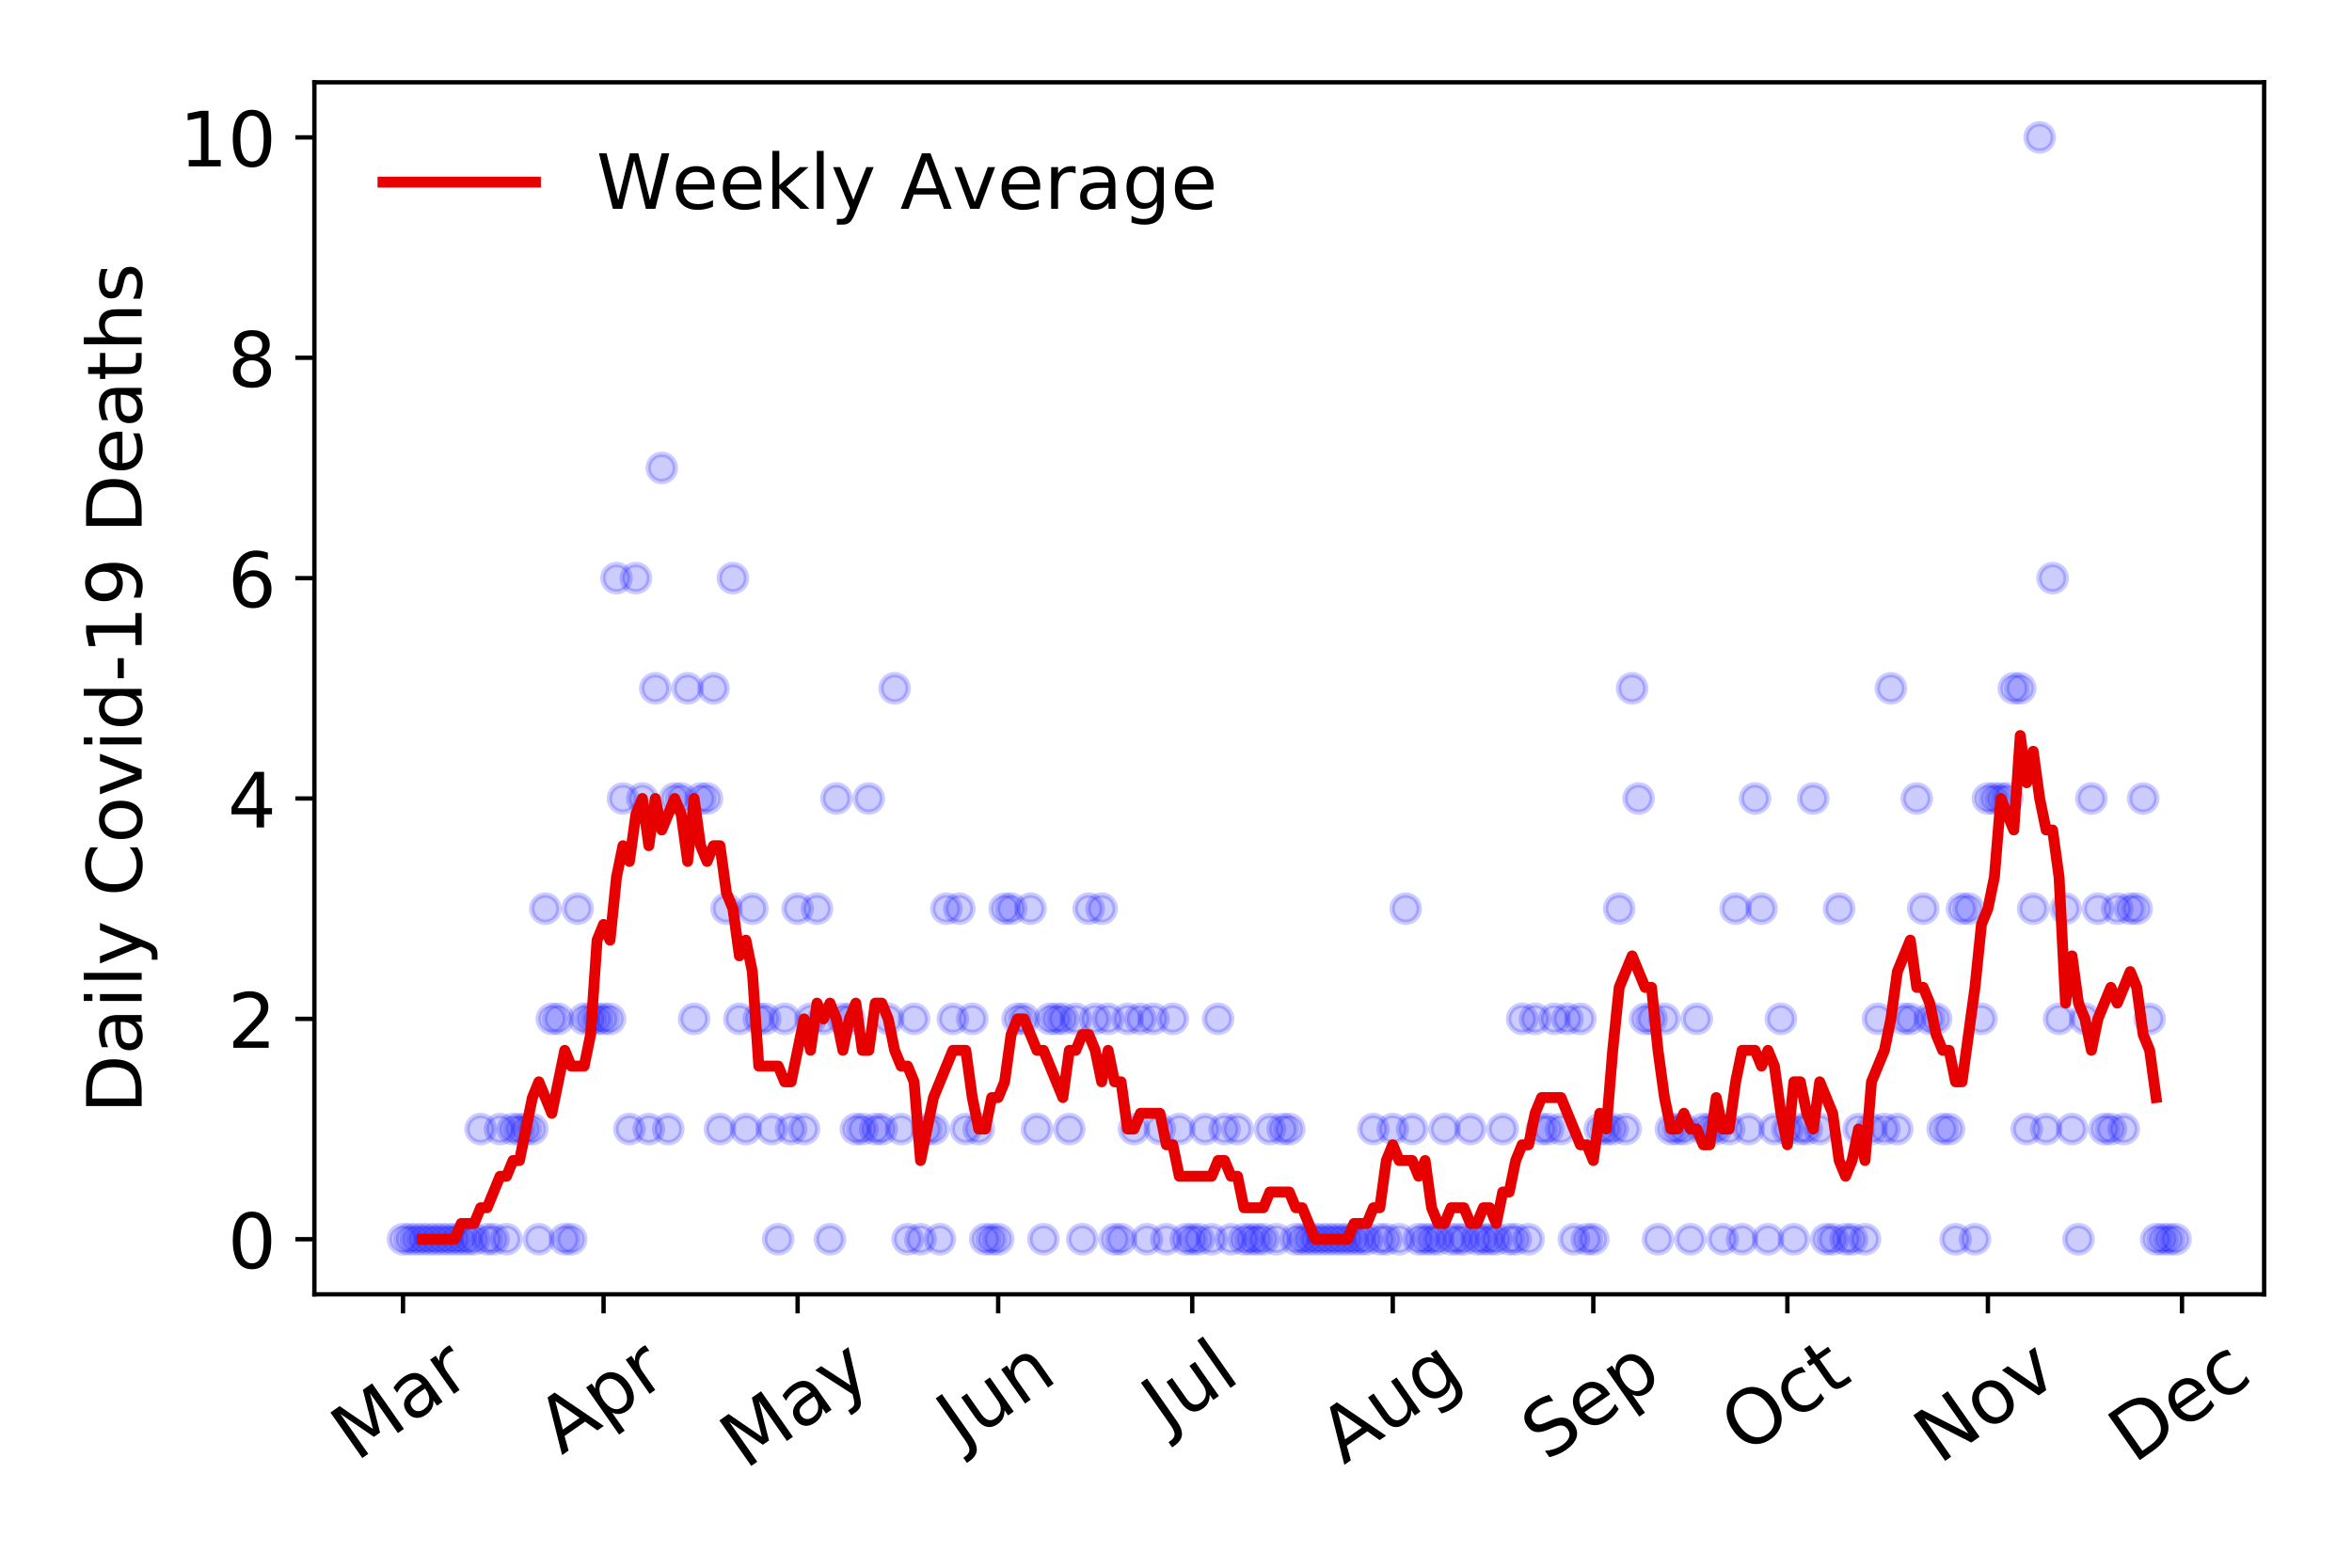 <?xml version="1.0" encoding="utf-8" standalone="no"?>
<!DOCTYPE svg PUBLIC "-//W3C//DTD SVG 1.1//EN"
  "http://www.w3.org/Graphics/SVG/1.1/DTD/svg11.dtd">
<!-- Created with matplotlib (https://matplotlib.org/) -->
<svg height="288pt" version="1.1" viewBox="0 0 432 288" width="432pt" xmlns="http://www.w3.org/2000/svg" xmlns:xlink="http://www.w3.org/1999/xlink">
 <defs>
  <style type="text/css">
*{stroke-linecap:butt;stroke-linejoin:round;}
  </style>
 </defs>
 <g id="figure_1">
  <g id="patch_1">
   <path d="M 0 288 
L 432 288 
L 432 0 
L 0 0 
z
" style="fill:#ffffff;"/>
  </g>
  <g id="axes_1">
   <g id="patch_2">
    <path d="M 57.745 237.778 
L 415.863 237.778 
L 415.863 15.12 
L 57.745 15.12 
z
" style="fill:#ffffff;"/>
   </g>
   <g id="matplotlib.axis_1">
    <g id="xtick_1">
     <g id="line2d_1">
      <defs>
       <path d="M 0 0 
L 0 3.5 
" id="m99e1b6670e" style="stroke:#000000;stroke-width:0.8;"/>
      </defs>
      <g>
       <use style="stroke:#000000;stroke-width:0.8;" x="74.023" xlink:href="#m99e1b6670e" y="237.778"/>
      </g>
     </g>
     <g id="text_1">
      <!-- Mar -->
      <defs>
       <path d="M 9.812 72.906 
L 24.516 72.906 
L 43.109 23.297 
L 61.812 72.906 
L 76.516 72.906 
L 76.516 0 
L 66.891 0 
L 66.891 64.016 
L 48.094 14.016 
L 38.188 14.016 
L 19.391 64.016 
L 19.391 0 
L 9.812 0 
z
" id="DejaVuSans-77"/>
       <path d="M 34.281 27.484 
Q 23.391 27.484 19.188 25 
Q 14.984 22.516 14.984 16.5 
Q 14.984 11.719 18.141 8.906 
Q 21.297 6.109 26.703 6.109 
Q 34.188 6.109 38.703 11.406 
Q 43.219 16.703 43.219 25.484 
L 43.219 27.484 
z
M 52.203 31.203 
L 52.203 0 
L 43.219 0 
L 43.219 8.297 
Q 40.141 3.328 35.547 0.953 
Q 30.953 -1.422 24.312 -1.422 
Q 15.922 -1.422 10.953 3.297 
Q 6 8.016 6 15.922 
Q 6 25.141 12.172 29.828 
Q 18.359 34.516 30.609 34.516 
L 43.219 34.516 
L 43.219 35.406 
Q 43.219 41.609 39.141 45 
Q 35.062 48.391 27.688 48.391 
Q 23 48.391 18.547 47.266 
Q 14.109 46.141 10.016 43.891 
L 10.016 52.203 
Q 14.938 54.109 19.578 55.047 
Q 24.219 56 28.609 56 
Q 40.484 56 46.344 49.844 
Q 52.203 43.703 52.203 31.203 
z
" id="DejaVuSans-97"/>
       <path d="M 41.109 46.297 
Q 39.594 47.172 37.812 47.578 
Q 36.031 48 33.891 48 
Q 26.266 48 22.188 43.047 
Q 18.109 38.094 18.109 28.812 
L 18.109 0 
L 9.078 0 
L 9.078 54.688 
L 18.109 54.688 
L 18.109 46.188 
Q 20.953 51.172 25.484 53.578 
Q 30.031 56 36.531 56 
Q 37.453 56 38.578 55.875 
Q 39.703 55.766 41.062 55.516 
z
" id="DejaVuSans-114"/>
      </defs>
      <g transform="translate(65.42 268.643)rotate(-35)scale(0.14 -0.14)">
       <use xlink:href="#DejaVuSans-77"/>
       <use x="86.279" xlink:href="#DejaVuSans-97"/>
       <use x="147.559" xlink:href="#DejaVuSans-114"/>
      </g>
     </g>
    </g>
    <g id="xtick_2">
     <g id="line2d_2">
      <g>
       <use style="stroke:#000000;stroke-width:0.8;" x="110.857" xlink:href="#m99e1b6670e" y="237.778"/>
      </g>
     </g>
     <g id="text_2">
      <!-- Apr -->
      <defs>
       <path d="M 34.188 63.188 
L 20.797 26.906 
L 47.609 26.906 
z
M 28.609 72.906 
L 39.797 72.906 
L 67.578 0 
L 57.328 0 
L 50.688 18.703 
L 17.828 18.703 
L 11.188 0 
L 0.781 0 
z
" id="DejaVuSans-65"/>
       <path d="M 18.109 8.203 
L 18.109 -20.797 
L 9.078 -20.797 
L 9.078 54.688 
L 18.109 54.688 
L 18.109 46.391 
Q 20.953 51.266 25.266 53.625 
Q 29.594 56 35.594 56 
Q 45.562 56 51.781 48.094 
Q 58.016 40.188 58.016 27.297 
Q 58.016 14.406 51.781 6.484 
Q 45.562 -1.422 35.594 -1.422 
Q 29.594 -1.422 25.266 0.953 
Q 20.953 3.328 18.109 8.203 
z
M 48.688 27.297 
Q 48.688 37.203 44.609 42.844 
Q 40.531 48.484 33.406 48.484 
Q 26.266 48.484 22.188 42.844 
Q 18.109 37.203 18.109 27.297 
Q 18.109 17.391 22.188 11.75 
Q 26.266 6.109 33.406 6.109 
Q 40.531 6.109 44.609 11.75 
Q 48.688 17.391 48.688 27.297 
z
" id="DejaVuSans-112"/>
      </defs>
      <g transform="translate(103.153 267.384)rotate(-35)scale(0.14 -0.14)">
       <use xlink:href="#DejaVuSans-65"/>
       <use x="68.408" xlink:href="#DejaVuSans-112"/>
       <use x="131.885" xlink:href="#DejaVuSans-114"/>
      </g>
     </g>
    </g>
    <g id="xtick_3">
     <g id="line2d_3">
      <g>
       <use style="stroke:#000000;stroke-width:0.8;" x="146.502" xlink:href="#m99e1b6670e" y="237.778"/>
      </g>
     </g>
     <g id="text_3">
      <!-- May -->
      <defs>
       <path d="M 32.172 -5.078 
Q 28.375 -14.844 24.75 -17.812 
Q 21.141 -20.797 15.094 -20.797 
L 7.906 -20.797 
L 7.906 -13.281 
L 13.188 -13.281 
Q 16.891 -13.281 18.938 -11.516 
Q 21 -9.766 23.484 -3.219 
L 25.094 0.875 
L 2.984 54.688 
L 12.5 54.688 
L 29.594 11.922 
L 46.688 54.688 
L 56.203 54.688 
z
" id="DejaVuSans-121"/>
      </defs>
      <g transform="translate(136.863 270.094)rotate(-35)scale(0.14 -0.14)">
       <use xlink:href="#DejaVuSans-77"/>
       <use x="86.279" xlink:href="#DejaVuSans-97"/>
       <use x="147.559" xlink:href="#DejaVuSans-121"/>
      </g>
     </g>
    </g>
    <g id="xtick_4">
     <g id="line2d_4">
      <g>
       <use style="stroke:#000000;stroke-width:0.8;" x="183.336" xlink:href="#m99e1b6670e" y="237.778"/>
      </g>
     </g>
     <g id="text_4">
      <!-- Jun -->
      <defs>
       <path d="M 9.812 72.906 
L 19.672 72.906 
L 19.672 5.078 
Q 19.672 -8.109 14.672 -14.062 
Q 9.672 -20.016 -1.422 -20.016 
L -5.172 -20.016 
L -5.172 -11.719 
L -2.094 -11.719 
Q 4.438 -11.719 7.125 -8.047 
Q 9.812 -4.391 9.812 5.078 
z
" id="DejaVuSans-74"/>
       <path d="M 8.5 21.578 
L 8.5 54.688 
L 17.484 54.688 
L 17.484 21.922 
Q 17.484 14.156 20.5 10.266 
Q 23.531 6.391 29.594 6.391 
Q 36.859 6.391 41.078 11.031 
Q 45.312 15.672 45.312 23.688 
L 45.312 54.688 
L 54.297 54.688 
L 54.297 0 
L 45.312 0 
L 45.312 8.406 
Q 42.047 3.422 37.719 1 
Q 33.406 -1.422 27.688 -1.422 
Q 18.266 -1.422 13.375 4.438 
Q 8.5 10.297 8.5 21.578 
z
M 31.109 56 
z
" id="DejaVuSans-117"/>
       <path d="M 54.891 33.016 
L 54.891 0 
L 45.906 0 
L 45.906 32.719 
Q 45.906 40.484 42.875 44.328 
Q 39.844 48.188 33.797 48.188 
Q 26.516 48.188 22.312 43.547 
Q 18.109 38.922 18.109 30.906 
L 18.109 0 
L 9.078 0 
L 9.078 54.688 
L 18.109 54.688 
L 18.109 46.188 
Q 21.344 51.125 25.703 53.562 
Q 30.078 56 35.797 56 
Q 45.219 56 50.047 50.172 
Q 54.891 44.344 54.891 33.016 
z
" id="DejaVuSans-110"/>
      </defs>
      <g transform="translate(176.592 266.039)rotate(-35)scale(0.14 -0.14)">
       <use xlink:href="#DejaVuSans-74"/>
       <use x="29.492" xlink:href="#DejaVuSans-117"/>
       <use x="92.871" xlink:href="#DejaVuSans-110"/>
      </g>
     </g>
    </g>
    <g id="xtick_5">
     <g id="line2d_5">
      <g>
       <use style="stroke:#000000;stroke-width:0.8;" x="218.981" xlink:href="#m99e1b6670e" y="237.778"/>
      </g>
     </g>
     <g id="text_5">
      <!-- Jul -->
      <defs>
       <path d="M 9.422 75.984 
L 18.406 75.984 
L 18.406 0 
L 9.422 0 
z
" id="DejaVuSans-108"/>
      </defs>
      <g transform="translate(214.278 263.181)rotate(-35)scale(0.14 -0.14)">
       <use xlink:href="#DejaVuSans-74"/>
       <use x="29.492" xlink:href="#DejaVuSans-117"/>
       <use x="92.871" xlink:href="#DejaVuSans-108"/>
      </g>
     </g>
    </g>
    <g id="xtick_6">
     <g id="line2d_6">
      <g>
       <use style="stroke:#000000;stroke-width:0.8;" x="255.815" xlink:href="#m99e1b6670e" y="237.778"/>
      </g>
     </g>
     <g id="text_6">
      <!-- Aug -->
      <defs>
       <path d="M 45.406 27.984 
Q 45.406 37.75 41.375 43.109 
Q 37.359 48.484 30.078 48.484 
Q 22.859 48.484 18.828 43.109 
Q 14.797 37.75 14.797 27.984 
Q 14.797 18.266 18.828 12.891 
Q 22.859 7.516 30.078 7.516 
Q 37.359 7.516 41.375 12.891 
Q 45.406 18.266 45.406 27.984 
z
M 54.391 6.781 
Q 54.391 -7.172 48.188 -13.984 
Q 42 -20.797 29.203 -20.797 
Q 24.469 -20.797 20.266 -20.094 
Q 16.062 -19.391 12.109 -17.922 
L 12.109 -9.188 
Q 16.062 -11.328 19.922 -12.344 
Q 23.781 -13.375 27.781 -13.375 
Q 36.625 -13.375 41.016 -8.766 
Q 45.406 -4.156 45.406 5.172 
L 45.406 9.625 
Q 42.625 4.781 38.281 2.391 
Q 33.938 0 27.875 0 
Q 17.828 0 11.672 7.656 
Q 5.516 15.328 5.516 27.984 
Q 5.516 40.672 11.672 48.328 
Q 17.828 56 27.875 56 
Q 33.938 56 38.281 53.609 
Q 42.625 51.219 45.406 46.391 
L 45.406 54.688 
L 54.391 54.688 
z
" id="DejaVuSans-103"/>
      </defs>
      <g transform="translate(246.834 269.172)rotate(-35)scale(0.14 -0.14)">
       <use xlink:href="#DejaVuSans-65"/>
       <use x="68.408" xlink:href="#DejaVuSans-117"/>
       <use x="131.787" xlink:href="#DejaVuSans-103"/>
      </g>
     </g>
    </g>
    <g id="xtick_7">
     <g id="line2d_7">
      <g>
       <use style="stroke:#000000;stroke-width:0.8;" x="292.648" xlink:href="#m99e1b6670e" y="237.778"/>
      </g>
     </g>
     <g id="text_7">
      <!-- Sep -->
      <defs>
       <path d="M 53.516 70.516 
L 53.516 60.891 
Q 47.906 63.578 42.922 64.891 
Q 37.938 66.219 33.297 66.219 
Q 25.25 66.219 20.875 63.094 
Q 16.5 59.969 16.5 54.203 
Q 16.5 49.359 19.406 46.891 
Q 22.312 44.438 30.422 42.922 
L 36.375 41.703 
Q 47.406 39.594 52.656 34.297 
Q 57.906 29 57.906 20.125 
Q 57.906 9.516 50.797 4.047 
Q 43.703 -1.422 29.984 -1.422 
Q 24.812 -1.422 18.969 -0.25 
Q 13.141 0.922 6.891 3.219 
L 6.891 13.375 
Q 12.891 10.016 18.656 8.297 
Q 24.422 6.594 29.984 6.594 
Q 38.422 6.594 43.016 9.906 
Q 47.609 13.234 47.609 19.391 
Q 47.609 24.75 44.312 27.781 
Q 41.016 30.812 33.5 32.328 
L 27.484 33.5 
Q 16.453 35.688 11.516 40.375 
Q 6.594 45.062 6.594 53.422 
Q 6.594 63.094 13.406 68.656 
Q 20.219 74.219 32.172 74.219 
Q 37.312 74.219 42.625 73.281 
Q 47.953 72.359 53.516 70.516 
z
" id="DejaVuSans-83"/>
       <path d="M 56.203 29.594 
L 56.203 25.203 
L 14.891 25.203 
Q 15.484 15.922 20.484 11.062 
Q 25.484 6.203 34.422 6.203 
Q 39.594 6.203 44.453 7.469 
Q 49.312 8.734 54.109 11.281 
L 54.109 2.781 
Q 49.266 0.734 44.188 -0.344 
Q 39.109 -1.422 33.891 -1.422 
Q 20.797 -1.422 13.156 6.188 
Q 5.516 13.812 5.516 26.812 
Q 5.516 40.234 12.766 48.109 
Q 20.016 56 32.328 56 
Q 43.359 56 49.781 48.891 
Q 56.203 41.797 56.203 29.594 
z
M 47.219 32.234 
Q 47.125 39.594 43.094 43.984 
Q 39.062 48.391 32.422 48.391 
Q 24.906 48.391 20.391 44.141 
Q 15.875 39.891 15.188 32.172 
z
" id="DejaVuSans-101"/>
      </defs>
      <g transform="translate(284.055 268.629)rotate(-35)scale(0.14 -0.14)">
       <use xlink:href="#DejaVuSans-83"/>
       <use x="63.477" xlink:href="#DejaVuSans-101"/>
       <use x="125" xlink:href="#DejaVuSans-112"/>
      </g>
     </g>
    </g>
    <g id="xtick_8">
     <g id="line2d_8">
      <g>
       <use style="stroke:#000000;stroke-width:0.8;" x="328.294" xlink:href="#m99e1b6670e" y="237.778"/>
      </g>
     </g>
     <g id="text_8">
      <!-- Oct -->
      <defs>
       <path d="M 39.406 66.219 
Q 28.656 66.219 22.328 58.203 
Q 16.016 50.203 16.016 36.375 
Q 16.016 22.609 22.328 14.594 
Q 28.656 6.594 39.406 6.594 
Q 50.141 6.594 56.422 14.594 
Q 62.703 22.609 62.703 36.375 
Q 62.703 50.203 56.422 58.203 
Q 50.141 66.219 39.406 66.219 
z
M 39.406 74.219 
Q 54.734 74.219 63.906 63.938 
Q 73.094 53.656 73.094 36.375 
Q 73.094 19.141 63.906 8.859 
Q 54.734 -1.422 39.406 -1.422 
Q 24.031 -1.422 14.812 8.828 
Q 5.609 19.094 5.609 36.375 
Q 5.609 53.656 14.812 63.938 
Q 24.031 74.219 39.406 74.219 
z
" id="DejaVuSans-79"/>
       <path d="M 48.781 52.594 
L 48.781 44.188 
Q 44.969 46.297 41.141 47.344 
Q 37.312 48.391 33.406 48.391 
Q 24.656 48.391 19.812 42.844 
Q 14.984 37.312 14.984 27.297 
Q 14.984 17.281 19.812 11.734 
Q 24.656 6.203 33.406 6.203 
Q 37.312 6.203 41.141 7.25 
Q 44.969 8.297 48.781 10.406 
L 48.781 2.094 
Q 45.016 0.344 40.984 -0.531 
Q 36.969 -1.422 32.422 -1.422 
Q 20.062 -1.422 12.781 6.344 
Q 5.516 14.109 5.516 27.297 
Q 5.516 40.672 12.859 48.328 
Q 20.219 56 33.016 56 
Q 37.156 56 41.109 55.141 
Q 45.062 54.297 48.781 52.594 
z
" id="DejaVuSans-99"/>
       <path d="M 18.312 70.219 
L 18.312 54.688 
L 36.812 54.688 
L 36.812 47.703 
L 18.312 47.703 
L 18.312 18.016 
Q 18.312 11.328 20.141 9.422 
Q 21.969 7.516 27.594 7.516 
L 36.812 7.516 
L 36.812 0 
L 27.594 0 
Q 17.188 0 13.234 3.875 
Q 9.281 7.766 9.281 18.016 
L 9.281 47.703 
L 2.688 47.703 
L 2.688 54.688 
L 9.281 54.688 
L 9.281 70.219 
z
" id="DejaVuSans-116"/>
      </defs>
      <g transform="translate(320.595 267.377)rotate(-35)scale(0.14 -0.14)">
       <use xlink:href="#DejaVuSans-79"/>
       <use x="78.711" xlink:href="#DejaVuSans-99"/>
       <use x="133.691" xlink:href="#DejaVuSans-116"/>
      </g>
     </g>
    </g>
    <g id="xtick_9">
     <g id="line2d_9">
      <g>
       <use style="stroke:#000000;stroke-width:0.8;" x="365.127" xlink:href="#m99e1b6670e" y="237.778"/>
      </g>
     </g>
     <g id="text_9">
      <!-- Nov -->
      <defs>
       <path d="M 9.812 72.906 
L 23.094 72.906 
L 55.422 11.922 
L 55.422 72.906 
L 64.984 72.906 
L 64.984 0 
L 51.703 0 
L 19.391 60.984 
L 19.391 0 
L 9.812 0 
z
" id="DejaVuSans-78"/>
       <path d="M 30.609 48.391 
Q 23.391 48.391 19.188 42.75 
Q 14.984 37.109 14.984 27.297 
Q 14.984 17.484 19.156 11.844 
Q 23.344 6.203 30.609 6.203 
Q 37.797 6.203 41.984 11.859 
Q 46.188 17.531 46.188 27.297 
Q 46.188 37.016 41.984 42.703 
Q 37.797 48.391 30.609 48.391 
z
M 30.609 56 
Q 42.328 56 49.016 48.375 
Q 55.719 40.766 55.719 27.297 
Q 55.719 13.875 49.016 6.219 
Q 42.328 -1.422 30.609 -1.422 
Q 18.844 -1.422 12.172 6.219 
Q 5.516 13.875 5.516 27.297 
Q 5.516 40.766 12.172 48.375 
Q 18.844 56 30.609 56 
z
" id="DejaVuSans-111"/>
       <path d="M 2.984 54.688 
L 12.5 54.688 
L 29.594 8.797 
L 46.688 54.688 
L 56.203 54.688 
L 35.688 0 
L 23.484 0 
z
" id="DejaVuSans-118"/>
      </defs>
      <g transform="translate(356.151 269.166)rotate(-35)scale(0.14 -0.14)">
       <use xlink:href="#DejaVuSans-78"/>
       <use x="74.805" xlink:href="#DejaVuSans-111"/>
       <use x="135.986" xlink:href="#DejaVuSans-118"/>
      </g>
     </g>
    </g>
    <g id="xtick_10">
     <g id="line2d_10">
      <g>
       <use style="stroke:#000000;stroke-width:0.8;" x="400.773" xlink:href="#m99e1b6670e" y="237.778"/>
      </g>
     </g>
     <g id="text_10">
      <!-- Dec -->
      <defs>
       <path d="M 19.672 64.797 
L 19.672 8.109 
L 31.594 8.109 
Q 46.688 8.109 53.688 14.938 
Q 60.688 21.781 60.688 36.531 
Q 60.688 51.172 53.688 57.984 
Q 46.688 64.797 31.594 64.797 
z
M 9.812 72.906 
L 30.078 72.906 
Q 51.266 72.906 61.172 64.094 
Q 71.094 55.281 71.094 36.531 
Q 71.094 17.672 61.125 8.828 
Q 51.172 0 30.078 0 
L 9.812 0 
z
" id="DejaVuSans-68"/>
      </defs>
      <g transform="translate(391.892 269.032)rotate(-35)scale(0.14 -0.14)">
       <use xlink:href="#DejaVuSans-68"/>
       <use x="77.002" xlink:href="#DejaVuSans-101"/>
       <use x="138.525" xlink:href="#DejaVuSans-99"/>
      </g>
     </g>
    </g>
   </g>
   <g id="matplotlib.axis_2">
    <g id="ytick_1">
     <g id="line2d_11">
      <defs>
       <path d="M 0 0 
L -3.5 0 
" id="mb8234cbcf2" style="stroke:#000000;stroke-width:0.8;"/>
      </defs>
      <g>
       <use style="stroke:#000000;stroke-width:0.8;" x="57.745" xlink:href="#mb8234cbcf2" y="227.657"/>
      </g>
     </g>
     <g id="text_11">
      <!-- 0 -->
      <defs>
       <path d="M 31.781 66.406 
Q 24.172 66.406 20.328 58.906 
Q 16.5 51.422 16.5 36.375 
Q 16.5 21.391 20.328 13.891 
Q 24.172 6.391 31.781 6.391 
Q 39.453 6.391 43.281 13.891 
Q 47.125 21.391 47.125 36.375 
Q 47.125 51.422 43.281 58.906 
Q 39.453 66.406 31.781 66.406 
z
M 31.781 74.219 
Q 44.047 74.219 50.516 64.516 
Q 56.984 54.828 56.984 36.375 
Q 56.984 17.969 50.516 8.266 
Q 44.047 -1.422 31.781 -1.422 
Q 19.531 -1.422 13.062 8.266 
Q 6.594 17.969 6.594 36.375 
Q 6.594 54.828 13.062 64.516 
Q 19.531 74.219 31.781 74.219 
z
" id="DejaVuSans-48"/>
      </defs>
      <g transform="translate(41.837 232.976)scale(0.14 -0.14)">
       <use xlink:href="#DejaVuSans-48"/>
      </g>
     </g>
    </g>
    <g id="ytick_2">
     <g id="line2d_12">
      <g>
       <use style="stroke:#000000;stroke-width:0.8;" x="57.745" xlink:href="#mb8234cbcf2" y="187.174"/>
      </g>
     </g>
     <g id="text_12">
      <!-- 2 -->
      <defs>
       <path d="M 19.188 8.297 
L 53.609 8.297 
L 53.609 0 
L 7.328 0 
L 7.328 8.297 
Q 12.938 14.109 22.625 23.891 
Q 32.328 33.688 34.812 36.531 
Q 39.547 41.844 41.422 45.531 
Q 43.312 49.219 43.312 52.781 
Q 43.312 58.594 39.234 62.25 
Q 35.156 65.922 28.609 65.922 
Q 23.969 65.922 18.812 64.312 
Q 13.672 62.703 7.812 59.422 
L 7.812 69.391 
Q 13.766 71.781 18.938 73 
Q 24.125 74.219 28.422 74.219 
Q 39.75 74.219 46.484 68.547 
Q 53.219 62.891 53.219 53.422 
Q 53.219 48.922 51.531 44.891 
Q 49.859 40.875 45.406 35.406 
Q 44.188 33.984 37.641 27.219 
Q 31.109 20.453 19.188 8.297 
z
" id="DejaVuSans-50"/>
      </defs>
      <g transform="translate(41.837 192.493)scale(0.14 -0.14)">
       <use xlink:href="#DejaVuSans-50"/>
      </g>
     </g>
    </g>
    <g id="ytick_3">
     <g id="line2d_13">
      <g>
       <use style="stroke:#000000;stroke-width:0.8;" x="57.745" xlink:href="#mb8234cbcf2" y="146.691"/>
      </g>
     </g>
     <g id="text_13">
      <!-- 4 -->
      <defs>
       <path d="M 37.797 64.312 
L 12.891 25.391 
L 37.797 25.391 
z
M 35.203 72.906 
L 47.609 72.906 
L 47.609 25.391 
L 58.016 25.391 
L 58.016 17.188 
L 47.609 17.188 
L 47.609 0 
L 37.797 0 
L 37.797 17.188 
L 4.891 17.188 
L 4.891 26.703 
z
" id="DejaVuSans-52"/>
      </defs>
      <g transform="translate(41.837 152.01)scale(0.14 -0.14)">
       <use xlink:href="#DejaVuSans-52"/>
      </g>
     </g>
    </g>
    <g id="ytick_4">
     <g id="line2d_14">
      <g>
       <use style="stroke:#000000;stroke-width:0.8;" x="57.745" xlink:href="#mb8234cbcf2" y="106.207"/>
      </g>
     </g>
     <g id="text_14">
      <!-- 6 -->
      <defs>
       <path d="M 33.016 40.375 
Q 26.375 40.375 22.484 35.828 
Q 18.609 31.297 18.609 23.391 
Q 18.609 15.531 22.484 10.953 
Q 26.375 6.391 33.016 6.391 
Q 39.656 6.391 43.531 10.953 
Q 47.406 15.531 47.406 23.391 
Q 47.406 31.297 43.531 35.828 
Q 39.656 40.375 33.016 40.375 
z
M 52.594 71.297 
L 52.594 62.312 
Q 48.875 64.062 45.094 64.984 
Q 41.312 65.922 37.594 65.922 
Q 27.828 65.922 22.672 59.328 
Q 17.531 52.734 16.797 39.406 
Q 19.672 43.656 24.016 45.922 
Q 28.375 48.188 33.594 48.188 
Q 44.578 48.188 50.953 41.516 
Q 57.328 34.859 57.328 23.391 
Q 57.328 12.156 50.688 5.359 
Q 44.047 -1.422 33.016 -1.422 
Q 20.359 -1.422 13.672 8.266 
Q 6.984 17.969 6.984 36.375 
Q 6.984 53.656 15.188 63.938 
Q 23.391 74.219 37.203 74.219 
Q 40.922 74.219 44.703 73.484 
Q 48.484 72.75 52.594 71.297 
z
" id="DejaVuSans-54"/>
      </defs>
      <g transform="translate(41.837 111.526)scale(0.14 -0.14)">
       <use xlink:href="#DejaVuSans-54"/>
      </g>
     </g>
    </g>
    <g id="ytick_5">
     <g id="line2d_15">
      <g>
       <use style="stroke:#000000;stroke-width:0.8;" x="57.745" xlink:href="#mb8234cbcf2" y="65.724"/>
      </g>
     </g>
     <g id="text_15">
      <!-- 8 -->
      <defs>
       <path d="M 31.781 34.625 
Q 24.75 34.625 20.719 30.859 
Q 16.703 27.094 16.703 20.516 
Q 16.703 13.922 20.719 10.156 
Q 24.75 6.391 31.781 6.391 
Q 38.812 6.391 42.859 10.172 
Q 46.922 13.969 46.922 20.516 
Q 46.922 27.094 42.891 30.859 
Q 38.875 34.625 31.781 34.625 
z
M 21.922 38.812 
Q 15.578 40.375 12.031 44.719 
Q 8.5 49.078 8.5 55.328 
Q 8.5 64.062 14.719 69.141 
Q 20.953 74.219 31.781 74.219 
Q 42.672 74.219 48.875 69.141 
Q 55.078 64.062 55.078 55.328 
Q 55.078 49.078 51.531 44.719 
Q 48 40.375 41.703 38.812 
Q 48.828 37.156 52.797 32.312 
Q 56.781 27.484 56.781 20.516 
Q 56.781 9.906 50.312 4.234 
Q 43.844 -1.422 31.781 -1.422 
Q 19.734 -1.422 13.25 4.234 
Q 6.781 9.906 6.781 20.516 
Q 6.781 27.484 10.781 32.312 
Q 14.797 37.156 21.922 38.812 
z
M 18.312 54.391 
Q 18.312 48.734 21.844 45.562 
Q 25.391 42.391 31.781 42.391 
Q 38.141 42.391 41.719 45.562 
Q 45.312 48.734 45.312 54.391 
Q 45.312 60.062 41.719 63.234 
Q 38.141 66.406 31.781 66.406 
Q 25.391 66.406 21.844 63.234 
Q 18.312 60.062 18.312 54.391 
z
" id="DejaVuSans-56"/>
      </defs>
      <g transform="translate(41.837 71.043)scale(0.14 -0.14)">
       <use xlink:href="#DejaVuSans-56"/>
      </g>
     </g>
    </g>
    <g id="ytick_6">
     <g id="line2d_16">
      <g>
       <use style="stroke:#000000;stroke-width:0.8;" x="57.745" xlink:href="#mb8234cbcf2" y="25.241"/>
      </g>
     </g>
     <g id="text_16">
      <!-- 10 -->
      <defs>
       <path d="M 12.406 8.297 
L 28.516 8.297 
L 28.516 63.922 
L 10.984 60.406 
L 10.984 69.391 
L 28.422 72.906 
L 38.281 72.906 
L 38.281 8.297 
L 54.391 8.297 
L 54.391 0 
L 12.406 0 
z
" id="DejaVuSans-49"/>
      </defs>
      <g transform="translate(32.93 30.56)scale(0.14 -0.14)">
       <use xlink:href="#DejaVuSans-49"/>
       <use x="63.623" xlink:href="#DejaVuSans-48"/>
      </g>
     </g>
    </g>
    <g id="text_17">
     <!-- Daily Covid-19 Deaths -->
     <defs>
      <path d="M 9.422 54.688 
L 18.406 54.688 
L 18.406 0 
L 9.422 0 
z
M 9.422 75.984 
L 18.406 75.984 
L 18.406 64.594 
L 9.422 64.594 
z
" id="DejaVuSans-105"/>
      <path id="DejaVuSans-32"/>
      <path d="M 64.406 67.281 
L 64.406 56.891 
Q 59.422 61.531 53.781 63.812 
Q 48.141 66.109 41.797 66.109 
Q 29.297 66.109 22.656 58.469 
Q 16.016 50.828 16.016 36.375 
Q 16.016 21.969 22.656 14.328 
Q 29.297 6.688 41.797 6.688 
Q 48.141 6.688 53.781 8.984 
Q 59.422 11.281 64.406 15.922 
L 64.406 5.609 
Q 59.234 2.094 53.438 0.328 
Q 47.656 -1.422 41.219 -1.422 
Q 24.656 -1.422 15.125 8.703 
Q 5.609 18.844 5.609 36.375 
Q 5.609 53.953 15.125 64.078 
Q 24.656 74.219 41.219 74.219 
Q 47.75 74.219 53.531 72.484 
Q 59.328 70.75 64.406 67.281 
z
" id="DejaVuSans-67"/>
      <path d="M 45.406 46.391 
L 45.406 75.984 
L 54.391 75.984 
L 54.391 0 
L 45.406 0 
L 45.406 8.203 
Q 42.578 3.328 38.25 0.953 
Q 33.938 -1.422 27.875 -1.422 
Q 17.969 -1.422 11.734 6.484 
Q 5.516 14.406 5.516 27.297 
Q 5.516 40.188 11.734 48.094 
Q 17.969 56 27.875 56 
Q 33.938 56 38.25 53.625 
Q 42.578 51.266 45.406 46.391 
z
M 14.797 27.297 
Q 14.797 17.391 18.875 11.75 
Q 22.953 6.109 30.078 6.109 
Q 37.203 6.109 41.297 11.75 
Q 45.406 17.391 45.406 27.297 
Q 45.406 37.203 41.297 42.844 
Q 37.203 48.484 30.078 48.484 
Q 22.953 48.484 18.875 42.844 
Q 14.797 37.203 14.797 27.297 
z
" id="DejaVuSans-100"/>
      <path d="M 4.891 31.391 
L 31.203 31.391 
L 31.203 23.391 
L 4.891 23.391 
z
" id="DejaVuSans-45"/>
      <path d="M 10.984 1.516 
L 10.984 10.5 
Q 14.703 8.734 18.5 7.812 
Q 22.312 6.891 25.984 6.891 
Q 35.75 6.891 40.891 13.453 
Q 46.047 20.016 46.781 33.406 
Q 43.953 29.203 39.594 26.953 
Q 35.25 24.703 29.984 24.703 
Q 19.047 24.703 12.672 31.312 
Q 6.297 37.938 6.297 49.422 
Q 6.297 60.641 12.938 67.422 
Q 19.578 74.219 30.609 74.219 
Q 43.266 74.219 49.922 64.516 
Q 56.594 54.828 56.594 36.375 
Q 56.594 19.141 48.406 8.859 
Q 40.234 -1.422 26.422 -1.422 
Q 22.703 -1.422 18.891 -0.688 
Q 15.094 0.047 10.984 1.516 
z
M 30.609 32.422 
Q 37.25 32.422 41.125 36.953 
Q 45.016 41.5 45.016 49.422 
Q 45.016 57.281 41.125 61.844 
Q 37.25 66.406 30.609 66.406 
Q 23.969 66.406 20.094 61.844 
Q 16.219 57.281 16.219 49.422 
Q 16.219 41.5 20.094 36.953 
Q 23.969 32.422 30.609 32.422 
z
" id="DejaVuSans-57"/>
      <path d="M 54.891 33.016 
L 54.891 0 
L 45.906 0 
L 45.906 32.719 
Q 45.906 40.484 42.875 44.328 
Q 39.844 48.188 33.797 48.188 
Q 26.516 48.188 22.312 43.547 
Q 18.109 38.922 18.109 30.906 
L 18.109 0 
L 9.078 0 
L 9.078 75.984 
L 18.109 75.984 
L 18.109 46.188 
Q 21.344 51.125 25.703 53.562 
Q 30.078 56 35.797 56 
Q 45.219 56 50.047 50.172 
Q 54.891 44.344 54.891 33.016 
z
" id="DejaVuSans-104"/>
      <path d="M 44.281 53.078 
L 44.281 44.578 
Q 40.484 46.531 36.375 47.5 
Q 32.281 48.484 27.875 48.484 
Q 21.188 48.484 17.844 46.438 
Q 14.5 44.391 14.5 40.281 
Q 14.5 37.156 16.891 35.375 
Q 19.281 33.594 26.516 31.984 
L 29.594 31.297 
Q 39.156 29.25 43.188 25.516 
Q 47.219 21.781 47.219 15.094 
Q 47.219 7.469 41.188 3.016 
Q 35.156 -1.422 24.609 -1.422 
Q 20.219 -1.422 15.453 -0.562 
Q 10.688 0.297 5.422 2 
L 5.422 11.281 
Q 10.406 8.688 15.234 7.391 
Q 20.062 6.109 24.812 6.109 
Q 31.156 6.109 34.562 8.281 
Q 37.984 10.453 37.984 14.406 
Q 37.984 18.062 35.516 20.016 
Q 33.062 21.969 24.703 23.781 
L 21.578 24.516 
Q 13.234 26.266 9.516 29.906 
Q 5.812 33.547 5.812 39.891 
Q 5.812 47.609 11.281 51.797 
Q 16.75 56 26.812 56 
Q 31.781 56 36.172 55.266 
Q 40.578 54.547 44.281 53.078 
z
" id="DejaVuSans-115"/>
     </defs>
     <g transform="translate(26.018 204.56)rotate(-90)scale(0.14 -0.14)">
      <use xlink:href="#DejaVuSans-68"/>
      <use x="77.002" xlink:href="#DejaVuSans-97"/>
      <use x="138.281" xlink:href="#DejaVuSans-105"/>
      <use x="166.064" xlink:href="#DejaVuSans-108"/>
      <use x="193.848" xlink:href="#DejaVuSans-121"/>
      <use x="253.027" xlink:href="#DejaVuSans-32"/>
      <use x="284.814" xlink:href="#DejaVuSans-67"/>
      <use x="354.639" xlink:href="#DejaVuSans-111"/>
      <use x="415.82" xlink:href="#DejaVuSans-118"/>
      <use x="475" xlink:href="#DejaVuSans-105"/>
      <use x="502.783" xlink:href="#DejaVuSans-100"/>
      <use x="566.26" xlink:href="#DejaVuSans-45"/>
      <use x="602.344" xlink:href="#DejaVuSans-49"/>
      <use x="665.967" xlink:href="#DejaVuSans-57"/>
      <use x="729.59" xlink:href="#DejaVuSans-32"/>
      <use x="761.377" xlink:href="#DejaVuSans-68"/>
      <use x="838.379" xlink:href="#DejaVuSans-101"/>
      <use x="899.902" xlink:href="#DejaVuSans-97"/>
      <use x="961.182" xlink:href="#DejaVuSans-116"/>
      <use x="1000.391" xlink:href="#DejaVuSans-104"/>
      <use x="1063.77" xlink:href="#DejaVuSans-115"/>
     </g>
    </g>
   </g>
   <g id="line2d_17">
    <defs>
     <path d="M 0 2.5 
C 0.663 2.5 1.299 2.237 1.768 1.768 
C 2.237 1.299 2.5 0.663 2.5 0 
C 2.5 -0.663 2.237 -1.299 1.768 -1.768 
C 1.299 -2.237 0.663 -2.5 0 -2.5 
C -0.663 -2.5 -1.299 -2.237 -1.768 -1.768 
C -2.237 -1.299 -2.5 -0.663 -2.5 0 
C -2.5 0.663 -2.237 1.299 -1.768 1.768 
C -1.299 2.237 -0.663 2.5 0 2.5 
z
" id="md0fbafd437" style="stroke:#0000ff;stroke-opacity:0.2;"/>
    </defs>
    <g clip-path="url(#pcbc3f2ab25)">
     <use style="fill:#0000ff;fill-opacity:0.2;stroke:#0000ff;stroke-opacity:0.2;" x="74.023" xlink:href="#md0fbafd437" y="227.657"/>
     <use style="fill:#0000ff;fill-opacity:0.2;stroke:#0000ff;stroke-opacity:0.2;" x="75.211" xlink:href="#md0fbafd437" y="227.657"/>
     <use style="fill:#0000ff;fill-opacity:0.2;stroke:#0000ff;stroke-opacity:0.2;" x="76.399" xlink:href="#md0fbafd437" y="227.657"/>
     <use style="fill:#0000ff;fill-opacity:0.2;stroke:#0000ff;stroke-opacity:0.2;" x="77.588" xlink:href="#md0fbafd437" y="227.657"/>
     <use style="fill:#0000ff;fill-opacity:0.2;stroke:#0000ff;stroke-opacity:0.2;" x="78.776" xlink:href="#md0fbafd437" y="227.657"/>
     <use style="fill:#0000ff;fill-opacity:0.2;stroke:#0000ff;stroke-opacity:0.2;" x="79.964" xlink:href="#md0fbafd437" y="227.657"/>
     <use style="fill:#0000ff;fill-opacity:0.2;stroke:#0000ff;stroke-opacity:0.2;" x="81.152" xlink:href="#md0fbafd437" y="227.657"/>
     <use style="fill:#0000ff;fill-opacity:0.2;stroke:#0000ff;stroke-opacity:0.2;" x="82.34" xlink:href="#md0fbafd437" y="227.657"/>
     <use style="fill:#0000ff;fill-opacity:0.2;stroke:#0000ff;stroke-opacity:0.2;" x="83.529" xlink:href="#md0fbafd437" y="227.657"/>
     <use style="fill:#0000ff;fill-opacity:0.2;stroke:#0000ff;stroke-opacity:0.2;" x="84.717" xlink:href="#md0fbafd437" y="227.657"/>
     <use style="fill:#0000ff;fill-opacity:0.2;stroke:#0000ff;stroke-opacity:0.2;" x="85.905" xlink:href="#md0fbafd437" y="227.657"/>
     <use style="fill:#0000ff;fill-opacity:0.2;stroke:#0000ff;stroke-opacity:0.2;" x="87.093" xlink:href="#md0fbafd437" y="227.657"/>
     <use style="fill:#0000ff;fill-opacity:0.2;stroke:#0000ff;stroke-opacity:0.2;" x="88.281" xlink:href="#md0fbafd437" y="207.416"/>
     <use style="fill:#0000ff;fill-opacity:0.2;stroke:#0000ff;stroke-opacity:0.2;" x="89.469" xlink:href="#md0fbafd437" y="227.657"/>
     <use style="fill:#0000ff;fill-opacity:0.2;stroke:#0000ff;stroke-opacity:0.2;" x="90.658" xlink:href="#md0fbafd437" y="227.657"/>
     <use style="fill:#0000ff;fill-opacity:0.2;stroke:#0000ff;stroke-opacity:0.2;" x="91.846" xlink:href="#md0fbafd437" y="207.416"/>
     <use style="fill:#0000ff;fill-opacity:0.2;stroke:#0000ff;stroke-opacity:0.2;" x="93.034" xlink:href="#md0fbafd437" y="227.657"/>
     <use style="fill:#0000ff;fill-opacity:0.2;stroke:#0000ff;stroke-opacity:0.2;" x="94.222" xlink:href="#md0fbafd437" y="207.416"/>
     <use style="fill:#0000ff;fill-opacity:0.2;stroke:#0000ff;stroke-opacity:0.2;" x="95.41" xlink:href="#md0fbafd437" y="207.416"/>
     <use style="fill:#0000ff;fill-opacity:0.2;stroke:#0000ff;stroke-opacity:0.2;" x="96.599" xlink:href="#md0fbafd437" y="207.416"/>
     <use style="fill:#0000ff;fill-opacity:0.2;stroke:#0000ff;stroke-opacity:0.2;" x="97.787" xlink:href="#md0fbafd437" y="207.416"/>
     <use style="fill:#0000ff;fill-opacity:0.2;stroke:#0000ff;stroke-opacity:0.2;" x="98.975" xlink:href="#md0fbafd437" y="227.657"/>
     <use style="fill:#0000ff;fill-opacity:0.2;stroke:#0000ff;stroke-opacity:0.2;" x="100.163" xlink:href="#md0fbafd437" y="166.932"/>
     <use style="fill:#0000ff;fill-opacity:0.2;stroke:#0000ff;stroke-opacity:0.2;" x="101.351" xlink:href="#md0fbafd437" y="187.174"/>
     <use style="fill:#0000ff;fill-opacity:0.2;stroke:#0000ff;stroke-opacity:0.2;" x="102.539" xlink:href="#md0fbafd437" y="187.174"/>
     <use style="fill:#0000ff;fill-opacity:0.2;stroke:#0000ff;stroke-opacity:0.2;" x="103.728" xlink:href="#md0fbafd437" y="227.657"/>
     <use style="fill:#0000ff;fill-opacity:0.2;stroke:#0000ff;stroke-opacity:0.2;" x="104.916" xlink:href="#md0fbafd437" y="227.657"/>
     <use style="fill:#0000ff;fill-opacity:0.2;stroke:#0000ff;stroke-opacity:0.2;" x="106.104" xlink:href="#md0fbafd437" y="166.932"/>
     <use style="fill:#0000ff;fill-opacity:0.2;stroke:#0000ff;stroke-opacity:0.2;" x="107.292" xlink:href="#md0fbafd437" y="187.174"/>
     <use style="fill:#0000ff;fill-opacity:0.2;stroke:#0000ff;stroke-opacity:0.2;" x="108.48" xlink:href="#md0fbafd437" y="187.174"/>
     <use style="fill:#0000ff;fill-opacity:0.2;stroke:#0000ff;stroke-opacity:0.2;" x="109.668" xlink:href="#md0fbafd437" y="187.174"/>
     <use style="fill:#0000ff;fill-opacity:0.2;stroke:#0000ff;stroke-opacity:0.2;" x="110.857" xlink:href="#md0fbafd437" y="187.174"/>
     <use style="fill:#0000ff;fill-opacity:0.2;stroke:#0000ff;stroke-opacity:0.2;" x="112.045" xlink:href="#md0fbafd437" y="187.174"/>
     <use style="fill:#0000ff;fill-opacity:0.2;stroke:#0000ff;stroke-opacity:0.2;" x="113.233" xlink:href="#md0fbafd437" y="106.207"/>
     <use style="fill:#0000ff;fill-opacity:0.2;stroke:#0000ff;stroke-opacity:0.2;" x="114.421" xlink:href="#md0fbafd437" y="146.691"/>
     <use style="fill:#0000ff;fill-opacity:0.2;stroke:#0000ff;stroke-opacity:0.2;" x="115.609" xlink:href="#md0fbafd437" y="207.416"/>
     <use style="fill:#0000ff;fill-opacity:0.2;stroke:#0000ff;stroke-opacity:0.2;" x="116.798" xlink:href="#md0fbafd437" y="106.207"/>
     <use style="fill:#0000ff;fill-opacity:0.2;stroke:#0000ff;stroke-opacity:0.2;" x="117.986" xlink:href="#md0fbafd437" y="146.691"/>
     <use style="fill:#0000ff;fill-opacity:0.2;stroke:#0000ff;stroke-opacity:0.2;" x="119.174" xlink:href="#md0fbafd437" y="207.416"/>
     <use style="fill:#0000ff;fill-opacity:0.2;stroke:#0000ff;stroke-opacity:0.2;" x="120.362" xlink:href="#md0fbafd437" y="126.449"/>
     <use style="fill:#0000ff;fill-opacity:0.2;stroke:#0000ff;stroke-opacity:0.2;" x="121.55" xlink:href="#md0fbafd437" y="85.966"/>
     <use style="fill:#0000ff;fill-opacity:0.2;stroke:#0000ff;stroke-opacity:0.2;" x="122.738" xlink:href="#md0fbafd437" y="207.416"/>
     <use style="fill:#0000ff;fill-opacity:0.2;stroke:#0000ff;stroke-opacity:0.2;" x="123.927" xlink:href="#md0fbafd437" y="146.691"/>
     <use style="fill:#0000ff;fill-opacity:0.2;stroke:#0000ff;stroke-opacity:0.2;" x="125.115" xlink:href="#md0fbafd437" y="146.691"/>
     <use style="fill:#0000ff;fill-opacity:0.2;stroke:#0000ff;stroke-opacity:0.2;" x="126.303" xlink:href="#md0fbafd437" y="126.449"/>
     <use style="fill:#0000ff;fill-opacity:0.2;stroke:#0000ff;stroke-opacity:0.2;" x="127.491" xlink:href="#md0fbafd437" y="187.174"/>
     <use style="fill:#0000ff;fill-opacity:0.2;stroke:#0000ff;stroke-opacity:0.2;" x="128.679" xlink:href="#md0fbafd437" y="146.691"/>
     <use style="fill:#0000ff;fill-opacity:0.2;stroke:#0000ff;stroke-opacity:0.2;" x="129.868" xlink:href="#md0fbafd437" y="146.691"/>
     <use style="fill:#0000ff;fill-opacity:0.2;stroke:#0000ff;stroke-opacity:0.2;" x="131.056" xlink:href="#md0fbafd437" y="126.449"/>
     <use style="fill:#0000ff;fill-opacity:0.2;stroke:#0000ff;stroke-opacity:0.2;" x="132.244" xlink:href="#md0fbafd437" y="207.416"/>
     <use style="fill:#0000ff;fill-opacity:0.2;stroke:#0000ff;stroke-opacity:0.2;" x="133.432" xlink:href="#md0fbafd437" y="166.932"/>
     <use style="fill:#0000ff;fill-opacity:0.2;stroke:#0000ff;stroke-opacity:0.2;" x="134.62" xlink:href="#md0fbafd437" y="106.207"/>
     <use style="fill:#0000ff;fill-opacity:0.2;stroke:#0000ff;stroke-opacity:0.2;" x="135.808" xlink:href="#md0fbafd437" y="187.174"/>
     <use style="fill:#0000ff;fill-opacity:0.2;stroke:#0000ff;stroke-opacity:0.2;" x="136.997" xlink:href="#md0fbafd437" y="207.416"/>
     <use style="fill:#0000ff;fill-opacity:0.2;stroke:#0000ff;stroke-opacity:0.2;" x="138.185" xlink:href="#md0fbafd437" y="166.932"/>
     <use style="fill:#0000ff;fill-opacity:0.2;stroke:#0000ff;stroke-opacity:0.2;" x="139.373" xlink:href="#md0fbafd437" y="187.174"/>
     <use style="fill:#0000ff;fill-opacity:0.2;stroke:#0000ff;stroke-opacity:0.2;" x="140.561" xlink:href="#md0fbafd437" y="187.174"/>
     <use style="fill:#0000ff;fill-opacity:0.2;stroke:#0000ff;stroke-opacity:0.2;" x="141.749" xlink:href="#md0fbafd437" y="207.416"/>
     <use style="fill:#0000ff;fill-opacity:0.2;stroke:#0000ff;stroke-opacity:0.2;" x="142.938" xlink:href="#md0fbafd437" y="227.657"/>
     <use style="fill:#0000ff;fill-opacity:0.2;stroke:#0000ff;stroke-opacity:0.2;" x="144.126" xlink:href="#md0fbafd437" y="187.174"/>
     <use style="fill:#0000ff;fill-opacity:0.2;stroke:#0000ff;stroke-opacity:0.2;" x="145.314" xlink:href="#md0fbafd437" y="207.416"/>
     <use style="fill:#0000ff;fill-opacity:0.2;stroke:#0000ff;stroke-opacity:0.2;" x="146.502" xlink:href="#md0fbafd437" y="166.932"/>
     <use style="fill:#0000ff;fill-opacity:0.2;stroke:#0000ff;stroke-opacity:0.2;" x="147.69" xlink:href="#md0fbafd437" y="207.416"/>
     <use style="fill:#0000ff;fill-opacity:0.2;stroke:#0000ff;stroke-opacity:0.2;" x="148.878" xlink:href="#md0fbafd437" y="187.174"/>
     <use style="fill:#0000ff;fill-opacity:0.2;stroke:#0000ff;stroke-opacity:0.2;" x="150.067" xlink:href="#md0fbafd437" y="166.932"/>
     <use style="fill:#0000ff;fill-opacity:0.2;stroke:#0000ff;stroke-opacity:0.2;" x="151.255" xlink:href="#md0fbafd437" y="187.174"/>
     <use style="fill:#0000ff;fill-opacity:0.2;stroke:#0000ff;stroke-opacity:0.2;" x="152.443" xlink:href="#md0fbafd437" y="227.657"/>
     <use style="fill:#0000ff;fill-opacity:0.2;stroke:#0000ff;stroke-opacity:0.2;" x="153.631" xlink:href="#md0fbafd437" y="146.691"/>
     <use style="fill:#0000ff;fill-opacity:0.2;stroke:#0000ff;stroke-opacity:0.2;" x="154.819" xlink:href="#md0fbafd437" y="187.174"/>
     <use style="fill:#0000ff;fill-opacity:0.2;stroke:#0000ff;stroke-opacity:0.2;" x="156.008" xlink:href="#md0fbafd437" y="187.174"/>
     <use style="fill:#0000ff;fill-opacity:0.2;stroke:#0000ff;stroke-opacity:0.2;" x="157.196" xlink:href="#md0fbafd437" y="207.416"/>
     <use style="fill:#0000ff;fill-opacity:0.2;stroke:#0000ff;stroke-opacity:0.2;" x="158.384" xlink:href="#md0fbafd437" y="207.416"/>
     <use style="fill:#0000ff;fill-opacity:0.2;stroke:#0000ff;stroke-opacity:0.2;" x="159.572" xlink:href="#md0fbafd437" y="146.691"/>
     <use style="fill:#0000ff;fill-opacity:0.2;stroke:#0000ff;stroke-opacity:0.2;" x="160.76" xlink:href="#md0fbafd437" y="207.416"/>
     <use style="fill:#0000ff;fill-opacity:0.2;stroke:#0000ff;stroke-opacity:0.2;" x="161.948" xlink:href="#md0fbafd437" y="207.416"/>
     <use style="fill:#0000ff;fill-opacity:0.2;stroke:#0000ff;stroke-opacity:0.2;" x="163.137" xlink:href="#md0fbafd437" y="187.174"/>
     <use style="fill:#0000ff;fill-opacity:0.2;stroke:#0000ff;stroke-opacity:0.2;" x="164.325" xlink:href="#md0fbafd437" y="126.449"/>
     <use style="fill:#0000ff;fill-opacity:0.2;stroke:#0000ff;stroke-opacity:0.2;" x="165.513" xlink:href="#md0fbafd437" y="207.416"/>
     <use style="fill:#0000ff;fill-opacity:0.2;stroke:#0000ff;stroke-opacity:0.2;" x="166.701" xlink:href="#md0fbafd437" y="227.657"/>
     <use style="fill:#0000ff;fill-opacity:0.2;stroke:#0000ff;stroke-opacity:0.2;" x="167.889" xlink:href="#md0fbafd437" y="187.174"/>
     <use style="fill:#0000ff;fill-opacity:0.2;stroke:#0000ff;stroke-opacity:0.2;" x="169.078" xlink:href="#md0fbafd437" y="227.657"/>
     <use style="fill:#0000ff;fill-opacity:0.2;stroke:#0000ff;stroke-opacity:0.2;" x="170.266" xlink:href="#md0fbafd437" y="207.416"/>
     <use style="fill:#0000ff;fill-opacity:0.2;stroke:#0000ff;stroke-opacity:0.2;" x="171.454" xlink:href="#md0fbafd437" y="207.416"/>
     <use style="fill:#0000ff;fill-opacity:0.2;stroke:#0000ff;stroke-opacity:0.2;" x="172.642" xlink:href="#md0fbafd437" y="227.657"/>
     <use style="fill:#0000ff;fill-opacity:0.2;stroke:#0000ff;stroke-opacity:0.2;" x="173.83" xlink:href="#md0fbafd437" y="166.932"/>
     <use style="fill:#0000ff;fill-opacity:0.2;stroke:#0000ff;stroke-opacity:0.2;" x="175.018" xlink:href="#md0fbafd437" y="187.174"/>
     <use style="fill:#0000ff;fill-opacity:0.2;stroke:#0000ff;stroke-opacity:0.2;" x="176.207" xlink:href="#md0fbafd437" y="166.932"/>
     <use style="fill:#0000ff;fill-opacity:0.2;stroke:#0000ff;stroke-opacity:0.2;" x="177.395" xlink:href="#md0fbafd437" y="207.416"/>
     <use style="fill:#0000ff;fill-opacity:0.2;stroke:#0000ff;stroke-opacity:0.2;" x="178.583" xlink:href="#md0fbafd437" y="187.174"/>
     <use style="fill:#0000ff;fill-opacity:0.2;stroke:#0000ff;stroke-opacity:0.2;" x="179.771" xlink:href="#md0fbafd437" y="207.416"/>
     <use style="fill:#0000ff;fill-opacity:0.2;stroke:#0000ff;stroke-opacity:0.2;" x="180.959" xlink:href="#md0fbafd437" y="227.657"/>
     <use style="fill:#0000ff;fill-opacity:0.2;stroke:#0000ff;stroke-opacity:0.2;" x="182.147" xlink:href="#md0fbafd437" y="227.657"/>
     <use style="fill:#0000ff;fill-opacity:0.2;stroke:#0000ff;stroke-opacity:0.2;" x="183.336" xlink:href="#md0fbafd437" y="227.657"/>
     <use style="fill:#0000ff;fill-opacity:0.2;stroke:#0000ff;stroke-opacity:0.2;" x="184.524" xlink:href="#md0fbafd437" y="166.932"/>
     <use style="fill:#0000ff;fill-opacity:0.2;stroke:#0000ff;stroke-opacity:0.2;" x="185.712" xlink:href="#md0fbafd437" y="166.932"/>
     <use style="fill:#0000ff;fill-opacity:0.2;stroke:#0000ff;stroke-opacity:0.2;" x="186.9" xlink:href="#md0fbafd437" y="187.174"/>
     <use style="fill:#0000ff;fill-opacity:0.2;stroke:#0000ff;stroke-opacity:0.2;" x="188.088" xlink:href="#md0fbafd437" y="187.174"/>
     <use style="fill:#0000ff;fill-opacity:0.2;stroke:#0000ff;stroke-opacity:0.2;" x="189.277" xlink:href="#md0fbafd437" y="166.932"/>
     <use style="fill:#0000ff;fill-opacity:0.2;stroke:#0000ff;stroke-opacity:0.2;" x="190.465" xlink:href="#md0fbafd437" y="207.416"/>
     <use style="fill:#0000ff;fill-opacity:0.2;stroke:#0000ff;stroke-opacity:0.2;" x="191.653" xlink:href="#md0fbafd437" y="227.657"/>
     <use style="fill:#0000ff;fill-opacity:0.2;stroke:#0000ff;stroke-opacity:0.2;" x="192.841" xlink:href="#md0fbafd437" y="187.174"/>
     <use style="fill:#0000ff;fill-opacity:0.2;stroke:#0000ff;stroke-opacity:0.2;" x="194.029" xlink:href="#md0fbafd437" y="187.174"/>
     <use style="fill:#0000ff;fill-opacity:0.2;stroke:#0000ff;stroke-opacity:0.2;" x="195.217" xlink:href="#md0fbafd437" y="187.174"/>
     <use style="fill:#0000ff;fill-opacity:0.2;stroke:#0000ff;stroke-opacity:0.2;" x="196.406" xlink:href="#md0fbafd437" y="207.416"/>
     <use style="fill:#0000ff;fill-opacity:0.2;stroke:#0000ff;stroke-opacity:0.2;" x="197.594" xlink:href="#md0fbafd437" y="187.174"/>
     <use style="fill:#0000ff;fill-opacity:0.2;stroke:#0000ff;stroke-opacity:0.2;" x="198.782" xlink:href="#md0fbafd437" y="227.657"/>
     <use style="fill:#0000ff;fill-opacity:0.2;stroke:#0000ff;stroke-opacity:0.2;" x="199.97" xlink:href="#md0fbafd437" y="166.932"/>
     <use style="fill:#0000ff;fill-opacity:0.2;stroke:#0000ff;stroke-opacity:0.2;" x="201.158" xlink:href="#md0fbafd437" y="187.174"/>
     <use style="fill:#0000ff;fill-opacity:0.2;stroke:#0000ff;stroke-opacity:0.2;" x="202.347" xlink:href="#md0fbafd437" y="166.932"/>
     <use style="fill:#0000ff;fill-opacity:0.2;stroke:#0000ff;stroke-opacity:0.2;" x="203.535" xlink:href="#md0fbafd437" y="187.174"/>
     <use style="fill:#0000ff;fill-opacity:0.2;stroke:#0000ff;stroke-opacity:0.2;" x="204.723" xlink:href="#md0fbafd437" y="227.657"/>
     <use style="fill:#0000ff;fill-opacity:0.2;stroke:#0000ff;stroke-opacity:0.2;" x="205.911" xlink:href="#md0fbafd437" y="227.657"/>
     <use style="fill:#0000ff;fill-opacity:0.2;stroke:#0000ff;stroke-opacity:0.2;" x="207.099" xlink:href="#md0fbafd437" y="187.174"/>
     <use style="fill:#0000ff;fill-opacity:0.2;stroke:#0000ff;stroke-opacity:0.2;" x="208.287" xlink:href="#md0fbafd437" y="207.416"/>
     <use style="fill:#0000ff;fill-opacity:0.2;stroke:#0000ff;stroke-opacity:0.2;" x="209.476" xlink:href="#md0fbafd437" y="187.174"/>
     <use style="fill:#0000ff;fill-opacity:0.2;stroke:#0000ff;stroke-opacity:0.2;" x="210.664" xlink:href="#md0fbafd437" y="227.657"/>
     <use style="fill:#0000ff;fill-opacity:0.2;stroke:#0000ff;stroke-opacity:0.2;" x="211.852" xlink:href="#md0fbafd437" y="187.174"/>
     <use style="fill:#0000ff;fill-opacity:0.2;stroke:#0000ff;stroke-opacity:0.2;" x="213.04" xlink:href="#md0fbafd437" y="207.416"/>
     <use style="fill:#0000ff;fill-opacity:0.2;stroke:#0000ff;stroke-opacity:0.2;" x="214.228" xlink:href="#md0fbafd437" y="227.657"/>
     <use style="fill:#0000ff;fill-opacity:0.2;stroke:#0000ff;stroke-opacity:0.2;" x="215.417" xlink:href="#md0fbafd437" y="187.174"/>
     <use style="fill:#0000ff;fill-opacity:0.2;stroke:#0000ff;stroke-opacity:0.2;" x="216.605" xlink:href="#md0fbafd437" y="207.416"/>
     <use style="fill:#0000ff;fill-opacity:0.2;stroke:#0000ff;stroke-opacity:0.2;" x="217.793" xlink:href="#md0fbafd437" y="227.657"/>
     <use style="fill:#0000ff;fill-opacity:0.2;stroke:#0000ff;stroke-opacity:0.2;" x="218.981" xlink:href="#md0fbafd437" y="227.657"/>
     <use style="fill:#0000ff;fill-opacity:0.2;stroke:#0000ff;stroke-opacity:0.2;" x="220.169" xlink:href="#md0fbafd437" y="227.657"/>
     <use style="fill:#0000ff;fill-opacity:0.2;stroke:#0000ff;stroke-opacity:0.2;" x="221.357" xlink:href="#md0fbafd437" y="207.416"/>
     <use style="fill:#0000ff;fill-opacity:0.2;stroke:#0000ff;stroke-opacity:0.2;" x="222.546" xlink:href="#md0fbafd437" y="227.657"/>
     <use style="fill:#0000ff;fill-opacity:0.2;stroke:#0000ff;stroke-opacity:0.2;" x="223.734" xlink:href="#md0fbafd437" y="187.174"/>
     <use style="fill:#0000ff;fill-opacity:0.2;stroke:#0000ff;stroke-opacity:0.2;" x="224.922" xlink:href="#md0fbafd437" y="207.416"/>
     <use style="fill:#0000ff;fill-opacity:0.2;stroke:#0000ff;stroke-opacity:0.2;" x="226.11" xlink:href="#md0fbafd437" y="227.657"/>
     <use style="fill:#0000ff;fill-opacity:0.2;stroke:#0000ff;stroke-opacity:0.2;" x="227.298" xlink:href="#md0fbafd437" y="207.416"/>
     <use style="fill:#0000ff;fill-opacity:0.2;stroke:#0000ff;stroke-opacity:0.2;" x="228.487" xlink:href="#md0fbafd437" y="227.657"/>
     <use style="fill:#0000ff;fill-opacity:0.2;stroke:#0000ff;stroke-opacity:0.2;" x="229.675" xlink:href="#md0fbafd437" y="227.657"/>
     <use style="fill:#0000ff;fill-opacity:0.2;stroke:#0000ff;stroke-opacity:0.2;" x="230.863" xlink:href="#md0fbafd437" y="227.657"/>
     <use style="fill:#0000ff;fill-opacity:0.2;stroke:#0000ff;stroke-opacity:0.2;" x="232.051" xlink:href="#md0fbafd437" y="227.657"/>
     <use style="fill:#0000ff;fill-opacity:0.2;stroke:#0000ff;stroke-opacity:0.2;" x="233.239" xlink:href="#md0fbafd437" y="207.416"/>
     <use style="fill:#0000ff;fill-opacity:0.2;stroke:#0000ff;stroke-opacity:0.2;" x="234.427" xlink:href="#md0fbafd437" y="227.657"/>
     <use style="fill:#0000ff;fill-opacity:0.2;stroke:#0000ff;stroke-opacity:0.2;" x="235.616" xlink:href="#md0fbafd437" y="207.416"/>
     <use style="fill:#0000ff;fill-opacity:0.2;stroke:#0000ff;stroke-opacity:0.2;" x="236.804" xlink:href="#md0fbafd437" y="207.416"/>
     <use style="fill:#0000ff;fill-opacity:0.2;stroke:#0000ff;stroke-opacity:0.2;" x="237.992" xlink:href="#md0fbafd437" y="227.657"/>
     <use style="fill:#0000ff;fill-opacity:0.2;stroke:#0000ff;stroke-opacity:0.2;" x="239.18" xlink:href="#md0fbafd437" y="227.657"/>
     <use style="fill:#0000ff;fill-opacity:0.2;stroke:#0000ff;stroke-opacity:0.2;" x="240.368" xlink:href="#md0fbafd437" y="227.657"/>
     <use style="fill:#0000ff;fill-opacity:0.2;stroke:#0000ff;stroke-opacity:0.2;" x="241.557" xlink:href="#md0fbafd437" y="227.657"/>
     <use style="fill:#0000ff;fill-opacity:0.2;stroke:#0000ff;stroke-opacity:0.2;" x="242.745" xlink:href="#md0fbafd437" y="227.657"/>
     <use style="fill:#0000ff;fill-opacity:0.2;stroke:#0000ff;stroke-opacity:0.2;" x="243.933" xlink:href="#md0fbafd437" y="227.657"/>
     <use style="fill:#0000ff;fill-opacity:0.2;stroke:#0000ff;stroke-opacity:0.2;" x="245.121" xlink:href="#md0fbafd437" y="227.657"/>
     <use style="fill:#0000ff;fill-opacity:0.2;stroke:#0000ff;stroke-opacity:0.2;" x="246.309" xlink:href="#md0fbafd437" y="227.657"/>
     <use style="fill:#0000ff;fill-opacity:0.2;stroke:#0000ff;stroke-opacity:0.2;" x="247.497" xlink:href="#md0fbafd437" y="227.657"/>
     <use style="fill:#0000ff;fill-opacity:0.2;stroke:#0000ff;stroke-opacity:0.2;" x="248.686" xlink:href="#md0fbafd437" y="227.657"/>
     <use style="fill:#0000ff;fill-opacity:0.2;stroke:#0000ff;stroke-opacity:0.2;" x="249.874" xlink:href="#md0fbafd437" y="227.657"/>
     <use style="fill:#0000ff;fill-opacity:0.2;stroke:#0000ff;stroke-opacity:0.2;" x="251.062" xlink:href="#md0fbafd437" y="227.657"/>
     <use style="fill:#0000ff;fill-opacity:0.2;stroke:#0000ff;stroke-opacity:0.2;" x="252.25" xlink:href="#md0fbafd437" y="207.416"/>
     <use style="fill:#0000ff;fill-opacity:0.2;stroke:#0000ff;stroke-opacity:0.2;" x="253.438" xlink:href="#md0fbafd437" y="227.657"/>
     <use style="fill:#0000ff;fill-opacity:0.2;stroke:#0000ff;stroke-opacity:0.2;" x="254.626" xlink:href="#md0fbafd437" y="227.657"/>
     <use style="fill:#0000ff;fill-opacity:0.2;stroke:#0000ff;stroke-opacity:0.2;" x="255.815" xlink:href="#md0fbafd437" y="207.416"/>
     <use style="fill:#0000ff;fill-opacity:0.2;stroke:#0000ff;stroke-opacity:0.2;" x="257.003" xlink:href="#md0fbafd437" y="227.657"/>
     <use style="fill:#0000ff;fill-opacity:0.2;stroke:#0000ff;stroke-opacity:0.2;" x="258.191" xlink:href="#md0fbafd437" y="166.932"/>
     <use style="fill:#0000ff;fill-opacity:0.2;stroke:#0000ff;stroke-opacity:0.2;" x="259.379" xlink:href="#md0fbafd437" y="207.416"/>
     <use style="fill:#0000ff;fill-opacity:0.2;stroke:#0000ff;stroke-opacity:0.2;" x="260.567" xlink:href="#md0fbafd437" y="227.657"/>
     <use style="fill:#0000ff;fill-opacity:0.2;stroke:#0000ff;stroke-opacity:0.2;" x="261.756" xlink:href="#md0fbafd437" y="227.657"/>
     <use style="fill:#0000ff;fill-opacity:0.2;stroke:#0000ff;stroke-opacity:0.2;" x="262.944" xlink:href="#md0fbafd437" y="227.657"/>
     <use style="fill:#0000ff;fill-opacity:0.2;stroke:#0000ff;stroke-opacity:0.2;" x="264.132" xlink:href="#md0fbafd437" y="227.657"/>
     <use style="fill:#0000ff;fill-opacity:0.2;stroke:#0000ff;stroke-opacity:0.2;" x="265.32" xlink:href="#md0fbafd437" y="207.416"/>
     <use style="fill:#0000ff;fill-opacity:0.2;stroke:#0000ff;stroke-opacity:0.2;" x="266.508" xlink:href="#md0fbafd437" y="227.657"/>
     <use style="fill:#0000ff;fill-opacity:0.2;stroke:#0000ff;stroke-opacity:0.2;" x="267.696" xlink:href="#md0fbafd437" y="227.657"/>
     <use style="fill:#0000ff;fill-opacity:0.2;stroke:#0000ff;stroke-opacity:0.2;" x="268.885" xlink:href="#md0fbafd437" y="227.657"/>
     <use style="fill:#0000ff;fill-opacity:0.2;stroke:#0000ff;stroke-opacity:0.2;" x="270.073" xlink:href="#md0fbafd437" y="207.416"/>
     <use style="fill:#0000ff;fill-opacity:0.2;stroke:#0000ff;stroke-opacity:0.2;" x="271.261" xlink:href="#md0fbafd437" y="227.657"/>
     <use style="fill:#0000ff;fill-opacity:0.2;stroke:#0000ff;stroke-opacity:0.2;" x="272.449" xlink:href="#md0fbafd437" y="227.657"/>
     <use style="fill:#0000ff;fill-opacity:0.2;stroke:#0000ff;stroke-opacity:0.2;" x="273.637" xlink:href="#md0fbafd437" y="227.657"/>
     <use style="fill:#0000ff;fill-opacity:0.2;stroke:#0000ff;stroke-opacity:0.2;" x="274.826" xlink:href="#md0fbafd437" y="227.657"/>
     <use style="fill:#0000ff;fill-opacity:0.2;stroke:#0000ff;stroke-opacity:0.2;" x="276.014" xlink:href="#md0fbafd437" y="207.416"/>
     <use style="fill:#0000ff;fill-opacity:0.2;stroke:#0000ff;stroke-opacity:0.2;" x="277.202" xlink:href="#md0fbafd437" y="227.657"/>
     <use style="fill:#0000ff;fill-opacity:0.2;stroke:#0000ff;stroke-opacity:0.2;" x="278.39" xlink:href="#md0fbafd437" y="227.657"/>
     <use style="fill:#0000ff;fill-opacity:0.2;stroke:#0000ff;stroke-opacity:0.2;" x="279.578" xlink:href="#md0fbafd437" y="187.174"/>
     <use style="fill:#0000ff;fill-opacity:0.2;stroke:#0000ff;stroke-opacity:0.2;" x="280.766" xlink:href="#md0fbafd437" y="227.657"/>
     <use style="fill:#0000ff;fill-opacity:0.2;stroke:#0000ff;stroke-opacity:0.2;" x="281.955" xlink:href="#md0fbafd437" y="187.174"/>
     <use style="fill:#0000ff;fill-opacity:0.2;stroke:#0000ff;stroke-opacity:0.2;" x="283.143" xlink:href="#md0fbafd437" y="207.416"/>
     <use style="fill:#0000ff;fill-opacity:0.2;stroke:#0000ff;stroke-opacity:0.2;" x="284.331" xlink:href="#md0fbafd437" y="207.416"/>
     <use style="fill:#0000ff;fill-opacity:0.2;stroke:#0000ff;stroke-opacity:0.2;" x="285.519" xlink:href="#md0fbafd437" y="187.174"/>
     <use style="fill:#0000ff;fill-opacity:0.2;stroke:#0000ff;stroke-opacity:0.2;" x="286.707" xlink:href="#md0fbafd437" y="207.416"/>
     <use style="fill:#0000ff;fill-opacity:0.2;stroke:#0000ff;stroke-opacity:0.2;" x="287.896" xlink:href="#md0fbafd437" y="187.174"/>
     <use style="fill:#0000ff;fill-opacity:0.2;stroke:#0000ff;stroke-opacity:0.2;" x="289.084" xlink:href="#md0fbafd437" y="227.657"/>
     <use style="fill:#0000ff;fill-opacity:0.2;stroke:#0000ff;stroke-opacity:0.2;" x="290.272" xlink:href="#md0fbafd437" y="187.174"/>
     <use style="fill:#0000ff;fill-opacity:0.2;stroke:#0000ff;stroke-opacity:0.2;" x="291.46" xlink:href="#md0fbafd437" y="227.657"/>
     <use style="fill:#0000ff;fill-opacity:0.2;stroke:#0000ff;stroke-opacity:0.2;" x="292.648" xlink:href="#md0fbafd437" y="227.657"/>
     <use style="fill:#0000ff;fill-opacity:0.2;stroke:#0000ff;stroke-opacity:0.2;" x="293.836" xlink:href="#md0fbafd437" y="207.416"/>
     <use style="fill:#0000ff;fill-opacity:0.2;stroke:#0000ff;stroke-opacity:0.2;" x="295.025" xlink:href="#md0fbafd437" y="207.416"/>
     <use style="fill:#0000ff;fill-opacity:0.2;stroke:#0000ff;stroke-opacity:0.2;" x="296.213" xlink:href="#md0fbafd437" y="207.416"/>
     <use style="fill:#0000ff;fill-opacity:0.2;stroke:#0000ff;stroke-opacity:0.2;" x="297.401" xlink:href="#md0fbafd437" y="166.932"/>
     <use style="fill:#0000ff;fill-opacity:0.2;stroke:#0000ff;stroke-opacity:0.2;" x="298.589" xlink:href="#md0fbafd437" y="207.416"/>
     <use style="fill:#0000ff;fill-opacity:0.2;stroke:#0000ff;stroke-opacity:0.2;" x="299.777" xlink:href="#md0fbafd437" y="126.449"/>
     <use style="fill:#0000ff;fill-opacity:0.2;stroke:#0000ff;stroke-opacity:0.2;" x="300.966" xlink:href="#md0fbafd437" y="146.691"/>
     <use style="fill:#0000ff;fill-opacity:0.2;stroke:#0000ff;stroke-opacity:0.2;" x="302.154" xlink:href="#md0fbafd437" y="187.174"/>
     <use style="fill:#0000ff;fill-opacity:0.2;stroke:#0000ff;stroke-opacity:0.2;" x="303.342" xlink:href="#md0fbafd437" y="187.174"/>
     <use style="fill:#0000ff;fill-opacity:0.2;stroke:#0000ff;stroke-opacity:0.2;" x="304.53" xlink:href="#md0fbafd437" y="227.657"/>
     <use style="fill:#0000ff;fill-opacity:0.2;stroke:#0000ff;stroke-opacity:0.2;" x="305.718" xlink:href="#md0fbafd437" y="187.174"/>
     <use style="fill:#0000ff;fill-opacity:0.2;stroke:#0000ff;stroke-opacity:0.2;" x="306.906" xlink:href="#md0fbafd437" y="207.416"/>
     <use style="fill:#0000ff;fill-opacity:0.2;stroke:#0000ff;stroke-opacity:0.2;" x="308.095" xlink:href="#md0fbafd437" y="207.416"/>
     <use style="fill:#0000ff;fill-opacity:0.2;stroke:#0000ff;stroke-opacity:0.2;" x="309.283" xlink:href="#md0fbafd437" y="207.416"/>
     <use style="fill:#0000ff;fill-opacity:0.2;stroke:#0000ff;stroke-opacity:0.2;" x="310.471" xlink:href="#md0fbafd437" y="227.657"/>
     <use style="fill:#0000ff;fill-opacity:0.2;stroke:#0000ff;stroke-opacity:0.2;" x="311.659" xlink:href="#md0fbafd437" y="187.174"/>
     <use style="fill:#0000ff;fill-opacity:0.2;stroke:#0000ff;stroke-opacity:0.2;" x="312.847" xlink:href="#md0fbafd437" y="207.416"/>
     <use style="fill:#0000ff;fill-opacity:0.2;stroke:#0000ff;stroke-opacity:0.2;" x="314.036" xlink:href="#md0fbafd437" y="207.416"/>
     <use style="fill:#0000ff;fill-opacity:0.2;stroke:#0000ff;stroke-opacity:0.2;" x="315.224" xlink:href="#md0fbafd437" y="207.416"/>
     <use style="fill:#0000ff;fill-opacity:0.2;stroke:#0000ff;stroke-opacity:0.2;" x="316.412" xlink:href="#md0fbafd437" y="227.657"/>
     <use style="fill:#0000ff;fill-opacity:0.2;stroke:#0000ff;stroke-opacity:0.2;" x="317.6" xlink:href="#md0fbafd437" y="207.416"/>
     <use style="fill:#0000ff;fill-opacity:0.2;stroke:#0000ff;stroke-opacity:0.2;" x="318.788" xlink:href="#md0fbafd437" y="166.932"/>
     <use style="fill:#0000ff;fill-opacity:0.2;stroke:#0000ff;stroke-opacity:0.2;" x="319.976" xlink:href="#md0fbafd437" y="227.657"/>
     <use style="fill:#0000ff;fill-opacity:0.2;stroke:#0000ff;stroke-opacity:0.2;" x="321.165" xlink:href="#md0fbafd437" y="207.416"/>
     <use style="fill:#0000ff;fill-opacity:0.2;stroke:#0000ff;stroke-opacity:0.2;" x="322.353" xlink:href="#md0fbafd437" y="146.691"/>
     <use style="fill:#0000ff;fill-opacity:0.2;stroke:#0000ff;stroke-opacity:0.2;" x="323.541" xlink:href="#md0fbafd437" y="166.932"/>
     <use style="fill:#0000ff;fill-opacity:0.2;stroke:#0000ff;stroke-opacity:0.2;" x="324.729" xlink:href="#md0fbafd437" y="227.657"/>
     <use style="fill:#0000ff;fill-opacity:0.2;stroke:#0000ff;stroke-opacity:0.2;" x="325.917" xlink:href="#md0fbafd437" y="207.416"/>
     <use style="fill:#0000ff;fill-opacity:0.2;stroke:#0000ff;stroke-opacity:0.2;" x="327.106" xlink:href="#md0fbafd437" y="187.174"/>
     <use style="fill:#0000ff;fill-opacity:0.2;stroke:#0000ff;stroke-opacity:0.2;" x="328.294" xlink:href="#md0fbafd437" y="207.416"/>
     <use style="fill:#0000ff;fill-opacity:0.2;stroke:#0000ff;stroke-opacity:0.2;" x="329.482" xlink:href="#md0fbafd437" y="227.657"/>
     <use style="fill:#0000ff;fill-opacity:0.2;stroke:#0000ff;stroke-opacity:0.2;" x="330.67" xlink:href="#md0fbafd437" y="207.416"/>
     <use style="fill:#0000ff;fill-opacity:0.2;stroke:#0000ff;stroke-opacity:0.2;" x="331.858" xlink:href="#md0fbafd437" y="207.416"/>
     <use style="fill:#0000ff;fill-opacity:0.2;stroke:#0000ff;stroke-opacity:0.2;" x="333.046" xlink:href="#md0fbafd437" y="146.691"/>
     <use style="fill:#0000ff;fill-opacity:0.2;stroke:#0000ff;stroke-opacity:0.2;" x="334.235" xlink:href="#md0fbafd437" y="207.416"/>
     <use style="fill:#0000ff;fill-opacity:0.2;stroke:#0000ff;stroke-opacity:0.2;" x="335.423" xlink:href="#md0fbafd437" y="227.657"/>
     <use style="fill:#0000ff;fill-opacity:0.2;stroke:#0000ff;stroke-opacity:0.2;" x="336.611" xlink:href="#md0fbafd437" y="227.657"/>
     <use style="fill:#0000ff;fill-opacity:0.2;stroke:#0000ff;stroke-opacity:0.2;" x="337.799" xlink:href="#md0fbafd437" y="166.932"/>
     <use style="fill:#0000ff;fill-opacity:0.2;stroke:#0000ff;stroke-opacity:0.2;" x="338.987" xlink:href="#md0fbafd437" y="227.657"/>
     <use style="fill:#0000ff;fill-opacity:0.2;stroke:#0000ff;stroke-opacity:0.2;" x="340.175" xlink:href="#md0fbafd437" y="227.657"/>
     <use style="fill:#0000ff;fill-opacity:0.2;stroke:#0000ff;stroke-opacity:0.2;" x="341.364" xlink:href="#md0fbafd437" y="207.416"/>
     <use style="fill:#0000ff;fill-opacity:0.2;stroke:#0000ff;stroke-opacity:0.2;" x="342.552" xlink:href="#md0fbafd437" y="227.657"/>
     <use style="fill:#0000ff;fill-opacity:0.2;stroke:#0000ff;stroke-opacity:0.2;" x="343.74" xlink:href="#md0fbafd437" y="207.416"/>
     <use style="fill:#0000ff;fill-opacity:0.2;stroke:#0000ff;stroke-opacity:0.2;" x="344.928" xlink:href="#md0fbafd437" y="187.174"/>
     <use style="fill:#0000ff;fill-opacity:0.2;stroke:#0000ff;stroke-opacity:0.2;" x="346.116" xlink:href="#md0fbafd437" y="207.416"/>
     <use style="fill:#0000ff;fill-opacity:0.2;stroke:#0000ff;stroke-opacity:0.2;" x="347.305" xlink:href="#md0fbafd437" y="126.449"/>
     <use style="fill:#0000ff;fill-opacity:0.2;stroke:#0000ff;stroke-opacity:0.2;" x="348.493" xlink:href="#md0fbafd437" y="207.416"/>
     <use style="fill:#0000ff;fill-opacity:0.2;stroke:#0000ff;stroke-opacity:0.2;" x="349.681" xlink:href="#md0fbafd437" y="187.174"/>
     <use style="fill:#0000ff;fill-opacity:0.2;stroke:#0000ff;stroke-opacity:0.2;" x="350.869" xlink:href="#md0fbafd437" y="187.174"/>
     <use style="fill:#0000ff;fill-opacity:0.2;stroke:#0000ff;stroke-opacity:0.2;" x="352.057" xlink:href="#md0fbafd437" y="146.691"/>
     <use style="fill:#0000ff;fill-opacity:0.2;stroke:#0000ff;stroke-opacity:0.2;" x="353.245" xlink:href="#md0fbafd437" y="166.932"/>
     <use style="fill:#0000ff;fill-opacity:0.2;stroke:#0000ff;stroke-opacity:0.2;" x="354.434" xlink:href="#md0fbafd437" y="187.174"/>
     <use style="fill:#0000ff;fill-opacity:0.2;stroke:#0000ff;stroke-opacity:0.2;" x="355.622" xlink:href="#md0fbafd437" y="187.174"/>
     <use style="fill:#0000ff;fill-opacity:0.2;stroke:#0000ff;stroke-opacity:0.2;" x="356.81" xlink:href="#md0fbafd437" y="207.416"/>
     <use style="fill:#0000ff;fill-opacity:0.2;stroke:#0000ff;stroke-opacity:0.2;" x="357.998" xlink:href="#md0fbafd437" y="207.416"/>
     <use style="fill:#0000ff;fill-opacity:0.2;stroke:#0000ff;stroke-opacity:0.2;" x="359.186" xlink:href="#md0fbafd437" y="227.657"/>
     <use style="fill:#0000ff;fill-opacity:0.2;stroke:#0000ff;stroke-opacity:0.2;" x="360.375" xlink:href="#md0fbafd437" y="166.932"/>
     <use style="fill:#0000ff;fill-opacity:0.2;stroke:#0000ff;stroke-opacity:0.2;" x="361.563" xlink:href="#md0fbafd437" y="166.932"/>
     <use style="fill:#0000ff;fill-opacity:0.2;stroke:#0000ff;stroke-opacity:0.2;" x="362.751" xlink:href="#md0fbafd437" y="227.657"/>
     <use style="fill:#0000ff;fill-opacity:0.2;stroke:#0000ff;stroke-opacity:0.2;" x="363.939" xlink:href="#md0fbafd437" y="187.174"/>
     <use style="fill:#0000ff;fill-opacity:0.2;stroke:#0000ff;stroke-opacity:0.2;" x="365.127" xlink:href="#md0fbafd437" y="146.691"/>
     <use style="fill:#0000ff;fill-opacity:0.2;stroke:#0000ff;stroke-opacity:0.2;" x="366.315" xlink:href="#md0fbafd437" y="146.691"/>
     <use style="fill:#0000ff;fill-opacity:0.2;stroke:#0000ff;stroke-opacity:0.2;" x="367.504" xlink:href="#md0fbafd437" y="146.691"/>
     <use style="fill:#0000ff;fill-opacity:0.2;stroke:#0000ff;stroke-opacity:0.2;" x="368.692" xlink:href="#md0fbafd437" y="146.691"/>
     <use style="fill:#0000ff;fill-opacity:0.2;stroke:#0000ff;stroke-opacity:0.2;" x="369.88" xlink:href="#md0fbafd437" y="126.449"/>
     <use style="fill:#0000ff;fill-opacity:0.2;stroke:#0000ff;stroke-opacity:0.2;" x="371.068" xlink:href="#md0fbafd437" y="126.449"/>
     <use style="fill:#0000ff;fill-opacity:0.2;stroke:#0000ff;stroke-opacity:0.2;" x="372.256" xlink:href="#md0fbafd437" y="207.416"/>
     <use style="fill:#0000ff;fill-opacity:0.2;stroke:#0000ff;stroke-opacity:0.2;" x="373.445" xlink:href="#md0fbafd437" y="166.932"/>
     <use style="fill:#0000ff;fill-opacity:0.2;stroke:#0000ff;stroke-opacity:0.2;" x="374.633" xlink:href="#md0fbafd437" y="25.241"/>
     <use style="fill:#0000ff;fill-opacity:0.2;stroke:#0000ff;stroke-opacity:0.2;" x="375.821" xlink:href="#md0fbafd437" y="207.416"/>
     <use style="fill:#0000ff;fill-opacity:0.2;stroke:#0000ff;stroke-opacity:0.2;" x="377.009" xlink:href="#md0fbafd437" y="106.207"/>
     <use style="fill:#0000ff;fill-opacity:0.2;stroke:#0000ff;stroke-opacity:0.2;" x="378.197" xlink:href="#md0fbafd437" y="187.174"/>
     <use style="fill:#0000ff;fill-opacity:0.2;stroke:#0000ff;stroke-opacity:0.2;" x="379.385" xlink:href="#md0fbafd437" y="166.932"/>
     <use style="fill:#0000ff;fill-opacity:0.2;stroke:#0000ff;stroke-opacity:0.2;" x="380.574" xlink:href="#md0fbafd437" y="207.416"/>
     <use style="fill:#0000ff;fill-opacity:0.2;stroke:#0000ff;stroke-opacity:0.2;" x="381.762" xlink:href="#md0fbafd437" y="227.657"/>
     <use style="fill:#0000ff;fill-opacity:0.2;stroke:#0000ff;stroke-opacity:0.2;" x="382.95" xlink:href="#md0fbafd437" y="187.174"/>
     <use style="fill:#0000ff;fill-opacity:0.2;stroke:#0000ff;stroke-opacity:0.2;" x="384.138" xlink:href="#md0fbafd437" y="146.691"/>
     <use style="fill:#0000ff;fill-opacity:0.2;stroke:#0000ff;stroke-opacity:0.2;" x="385.326" xlink:href="#md0fbafd437" y="166.932"/>
     <use style="fill:#0000ff;fill-opacity:0.2;stroke:#0000ff;stroke-opacity:0.2;" x="386.515" xlink:href="#md0fbafd437" y="207.416"/>
     <use style="fill:#0000ff;fill-opacity:0.2;stroke:#0000ff;stroke-opacity:0.2;" x="387.703" xlink:href="#md0fbafd437" y="207.416"/>
     <use style="fill:#0000ff;fill-opacity:0.2;stroke:#0000ff;stroke-opacity:0.2;" x="388.891" xlink:href="#md0fbafd437" y="166.932"/>
     <use style="fill:#0000ff;fill-opacity:0.2;stroke:#0000ff;stroke-opacity:0.2;" x="390.079" xlink:href="#md0fbafd437" y="207.416"/>
     <use style="fill:#0000ff;fill-opacity:0.2;stroke:#0000ff;stroke-opacity:0.2;" x="391.267" xlink:href="#md0fbafd437" y="166.932"/>
     <use style="fill:#0000ff;fill-opacity:0.2;stroke:#0000ff;stroke-opacity:0.2;" x="392.455" xlink:href="#md0fbafd437" y="166.932"/>
     <use style="fill:#0000ff;fill-opacity:0.2;stroke:#0000ff;stroke-opacity:0.2;" x="393.644" xlink:href="#md0fbafd437" y="146.691"/>
     <use style="fill:#0000ff;fill-opacity:0.2;stroke:#0000ff;stroke-opacity:0.2;" x="394.832" xlink:href="#md0fbafd437" y="187.174"/>
     <use style="fill:#0000ff;fill-opacity:0.2;stroke:#0000ff;stroke-opacity:0.2;" x="396.02" xlink:href="#md0fbafd437" y="227.657"/>
     <use style="fill:#0000ff;fill-opacity:0.2;stroke:#0000ff;stroke-opacity:0.2;" x="397.208" xlink:href="#md0fbafd437" y="227.657"/>
     <use style="fill:#0000ff;fill-opacity:0.2;stroke:#0000ff;stroke-opacity:0.2;" x="398.396" xlink:href="#md0fbafd437" y="227.657"/>
     <use style="fill:#0000ff;fill-opacity:0.2;stroke:#0000ff;stroke-opacity:0.2;" x="399.585" xlink:href="#md0fbafd437" y="227.657"/>
    </g>
   </g>
   <g id="line2d_18">
    <path clip-path="url(#pcbc3f2ab25)" d="M 77.588 227.657 
L 83.529 227.657 
L 84.717 224.766 
L 87.093 224.766 
L 88.281 221.874 
L 89.469 221.874 
L 91.846 216.091 
L 93.034 216.091 
L 94.222 213.199 
L 95.41 213.199 
L 97.787 201.632 
L 98.975 198.741 
L 101.351 204.524 
L 103.728 192.957 
L 104.916 195.849 
L 107.292 195.849 
L 108.48 190.066 
L 109.668 172.716 
L 110.857 169.824 
L 112.045 172.716 
L 113.233 161.149 
L 114.421 155.366 
L 115.609 158.257 
L 116.798 149.582 
L 117.986 146.691 
L 119.174 155.366 
L 120.362 146.691 
L 121.55 152.474 
L 123.927 146.691 
L 125.115 149.582 
L 126.303 158.257 
L 127.491 146.691 
L 128.679 155.366 
L 129.868 158.257 
L 131.056 155.366 
L 132.244 155.366 
L 133.432 164.041 
L 134.62 166.932 
L 135.808 175.607 
L 136.997 172.716 
L 138.185 178.499 
L 139.373 195.849 
L 142.938 195.849 
L 144.126 198.741 
L 145.314 198.741 
L 147.69 187.174 
L 148.878 192.957 
L 150.067 184.282 
L 151.255 187.174 
L 152.443 184.282 
L 153.631 187.174 
L 154.819 192.957 
L 156.008 187.174 
L 157.196 184.282 
L 158.384 192.957 
L 159.572 192.957 
L 160.76 184.282 
L 161.948 184.282 
L 163.137 187.174 
L 164.325 192.957 
L 165.513 195.849 
L 166.701 195.849 
L 167.889 198.741 
L 169.078 213.199 
L 171.454 201.632 
L 175.018 192.957 
L 177.395 192.957 
L 178.583 201.632 
L 179.771 207.416 
L 180.959 207.416 
L 182.147 201.632 
L 183.336 201.632 
L 184.524 198.741 
L 185.712 190.066 
L 186.9 187.174 
L 188.088 187.174 
L 190.465 192.957 
L 191.653 192.957 
L 195.217 201.632 
L 196.406 192.957 
L 197.594 192.957 
L 198.782 190.066 
L 199.97 190.066 
L 201.158 192.957 
L 202.347 198.741 
L 203.535 192.957 
L 204.723 198.741 
L 205.911 198.741 
L 207.099 207.416 
L 208.287 207.416 
L 209.476 204.524 
L 213.04 204.524 
L 214.228 210.307 
L 215.417 210.307 
L 216.605 216.091 
L 222.546 216.091 
L 223.734 213.199 
L 224.922 213.199 
L 226.11 216.091 
L 227.298 216.091 
L 228.487 221.874 
L 232.051 221.874 
L 233.239 218.982 
L 236.804 218.982 
L 237.992 221.874 
L 239.18 221.874 
L 241.557 227.657 
L 247.497 227.657 
L 248.686 224.766 
L 251.062 224.766 
L 252.25 221.874 
L 253.438 221.874 
L 254.626 213.199 
L 255.815 210.307 
L 257.003 213.199 
L 259.379 213.199 
L 260.567 216.091 
L 261.756 213.199 
L 262.944 221.874 
L 264.132 224.766 
L 265.32 224.766 
L 266.508 221.874 
L 268.885 221.874 
L 270.073 224.766 
L 271.261 224.766 
L 272.449 221.874 
L 273.637 221.874 
L 274.826 224.766 
L 276.014 218.982 
L 277.202 218.982 
L 278.39 213.199 
L 279.578 210.307 
L 280.766 210.307 
L 281.955 204.524 
L 283.143 201.632 
L 286.707 201.632 
L 290.272 210.307 
L 291.46 210.307 
L 292.648 213.199 
L 293.836 204.524 
L 295.025 207.416 
L 296.213 192.957 
L 297.401 181.391 
L 299.777 175.607 
L 302.154 181.391 
L 303.342 181.391 
L 304.53 192.957 
L 305.718 201.632 
L 306.906 207.416 
L 308.095 207.416 
L 309.283 204.524 
L 310.471 207.416 
L 311.659 207.416 
L 312.847 210.307 
L 314.036 210.307 
L 315.224 201.632 
L 316.412 207.416 
L 317.6 207.416 
L 318.788 198.741 
L 319.976 192.957 
L 322.353 192.957 
L 323.541 195.849 
L 324.729 192.957 
L 325.917 195.849 
L 327.106 204.524 
L 328.294 210.307 
L 329.482 198.741 
L 330.67 198.741 
L 331.858 204.524 
L 333.046 207.416 
L 334.235 198.741 
L 336.611 204.524 
L 337.799 213.199 
L 338.987 216.091 
L 340.175 213.199 
L 341.364 207.416 
L 342.552 213.199 
L 343.74 198.741 
L 346.116 192.957 
L 347.305 187.174 
L 348.493 178.499 
L 350.869 172.716 
L 352.057 181.391 
L 353.245 181.391 
L 354.434 184.282 
L 355.622 190.066 
L 356.81 192.957 
L 357.998 192.957 
L 359.186 198.741 
L 360.375 198.741 
L 362.751 181.391 
L 363.939 169.824 
L 365.127 166.932 
L 366.315 161.149 
L 367.504 146.691 
L 369.88 152.474 
L 371.068 135.124 
L 372.256 143.799 
L 373.445 138.016 
L 374.633 146.691 
L 375.821 152.474 
L 377.009 152.474 
L 378.197 161.149 
L 379.385 184.282 
L 380.574 175.607 
L 381.762 184.282 
L 382.95 187.174 
L 384.138 192.957 
L 385.326 187.174 
L 387.703 181.391 
L 388.891 184.282 
L 391.267 178.499 
L 392.455 181.391 
L 393.644 190.066 
L 394.832 192.957 
L 396.02 201.632 
L 396.02 201.632 
" style="fill:none;stroke:#e60000;stroke-linecap:square;stroke-width:2;"/>
   </g>
   <g id="patch_3">
    <path d="M 57.745 237.778 
L 57.745 15.12 
" style="fill:none;stroke:#000000;stroke-linecap:square;stroke-linejoin:miter;stroke-width:0.8;"/>
   </g>
   <g id="patch_4">
    <path d="M 415.863 237.778 
L 415.863 15.12 
" style="fill:none;stroke:#000000;stroke-linecap:square;stroke-linejoin:miter;stroke-width:0.8;"/>
   </g>
   <g id="patch_5">
    <path d="M 57.745 237.778 
L 415.863 237.778 
" style="fill:none;stroke:#000000;stroke-linecap:square;stroke-linejoin:miter;stroke-width:0.8;"/>
   </g>
   <g id="patch_6">
    <path d="M 57.745 15.12 
L 415.863 15.12 
" style="fill:none;stroke:#000000;stroke-linecap:square;stroke-linejoin:miter;stroke-width:0.8;"/>
   </g>
   <g id="legend_1">
    <g id="line2d_19">
     <path d="M 70.345 33.458 
L 98.345 33.458 
" style="fill:none;stroke:#e60000;stroke-linecap:square;stroke-width:2;"/>
    </g>
    <g id="line2d_20"/>
    <g id="text_18">
     <!-- Weekly Average -->
     <defs>
      <path d="M 3.328 72.906 
L 13.281 72.906 
L 28.609 11.281 
L 43.891 72.906 
L 54.984 72.906 
L 70.312 11.281 
L 85.594 72.906 
L 95.609 72.906 
L 77.297 0 
L 64.891 0 
L 49.516 63.281 
L 33.984 0 
L 21.578 0 
z
" id="DejaVuSans-87"/>
      <path d="M 9.078 75.984 
L 18.109 75.984 
L 18.109 31.109 
L 44.922 54.688 
L 56.391 54.688 
L 27.391 29.109 
L 57.625 0 
L 45.906 0 
L 18.109 26.703 
L 18.109 0 
L 9.078 0 
z
" id="DejaVuSans-107"/>
     </defs>
     <g transform="translate(109.545 38.358)scale(0.14 -0.14)">
      <use xlink:href="#DejaVuSans-87"/>
      <use x="98.799" xlink:href="#DejaVuSans-101"/>
      <use x="160.322" xlink:href="#DejaVuSans-101"/>
      <use x="221.846" xlink:href="#DejaVuSans-107"/>
      <use x="279.756" xlink:href="#DejaVuSans-108"/>
      <use x="307.539" xlink:href="#DejaVuSans-121"/>
      <use x="366.719" xlink:href="#DejaVuSans-32"/>
      <use x="398.506" xlink:href="#DejaVuSans-65"/>
      <use x="466.836" xlink:href="#DejaVuSans-118"/>
      <use x="526.016" xlink:href="#DejaVuSans-101"/>
      <use x="587.539" xlink:href="#DejaVuSans-114"/>
      <use x="628.652" xlink:href="#DejaVuSans-97"/>
      <use x="689.932" xlink:href="#DejaVuSans-103"/>
      <use x="753.408" xlink:href="#DejaVuSans-101"/>
     </g>
    </g>
   </g>
  </g>
 </g>
 <defs>
  <clipPath id="pcbc3f2ab25">
   <rect height="222.658" width="358.118" x="57.745" y="15.12"/>
  </clipPath>
 </defs>
</svg>
